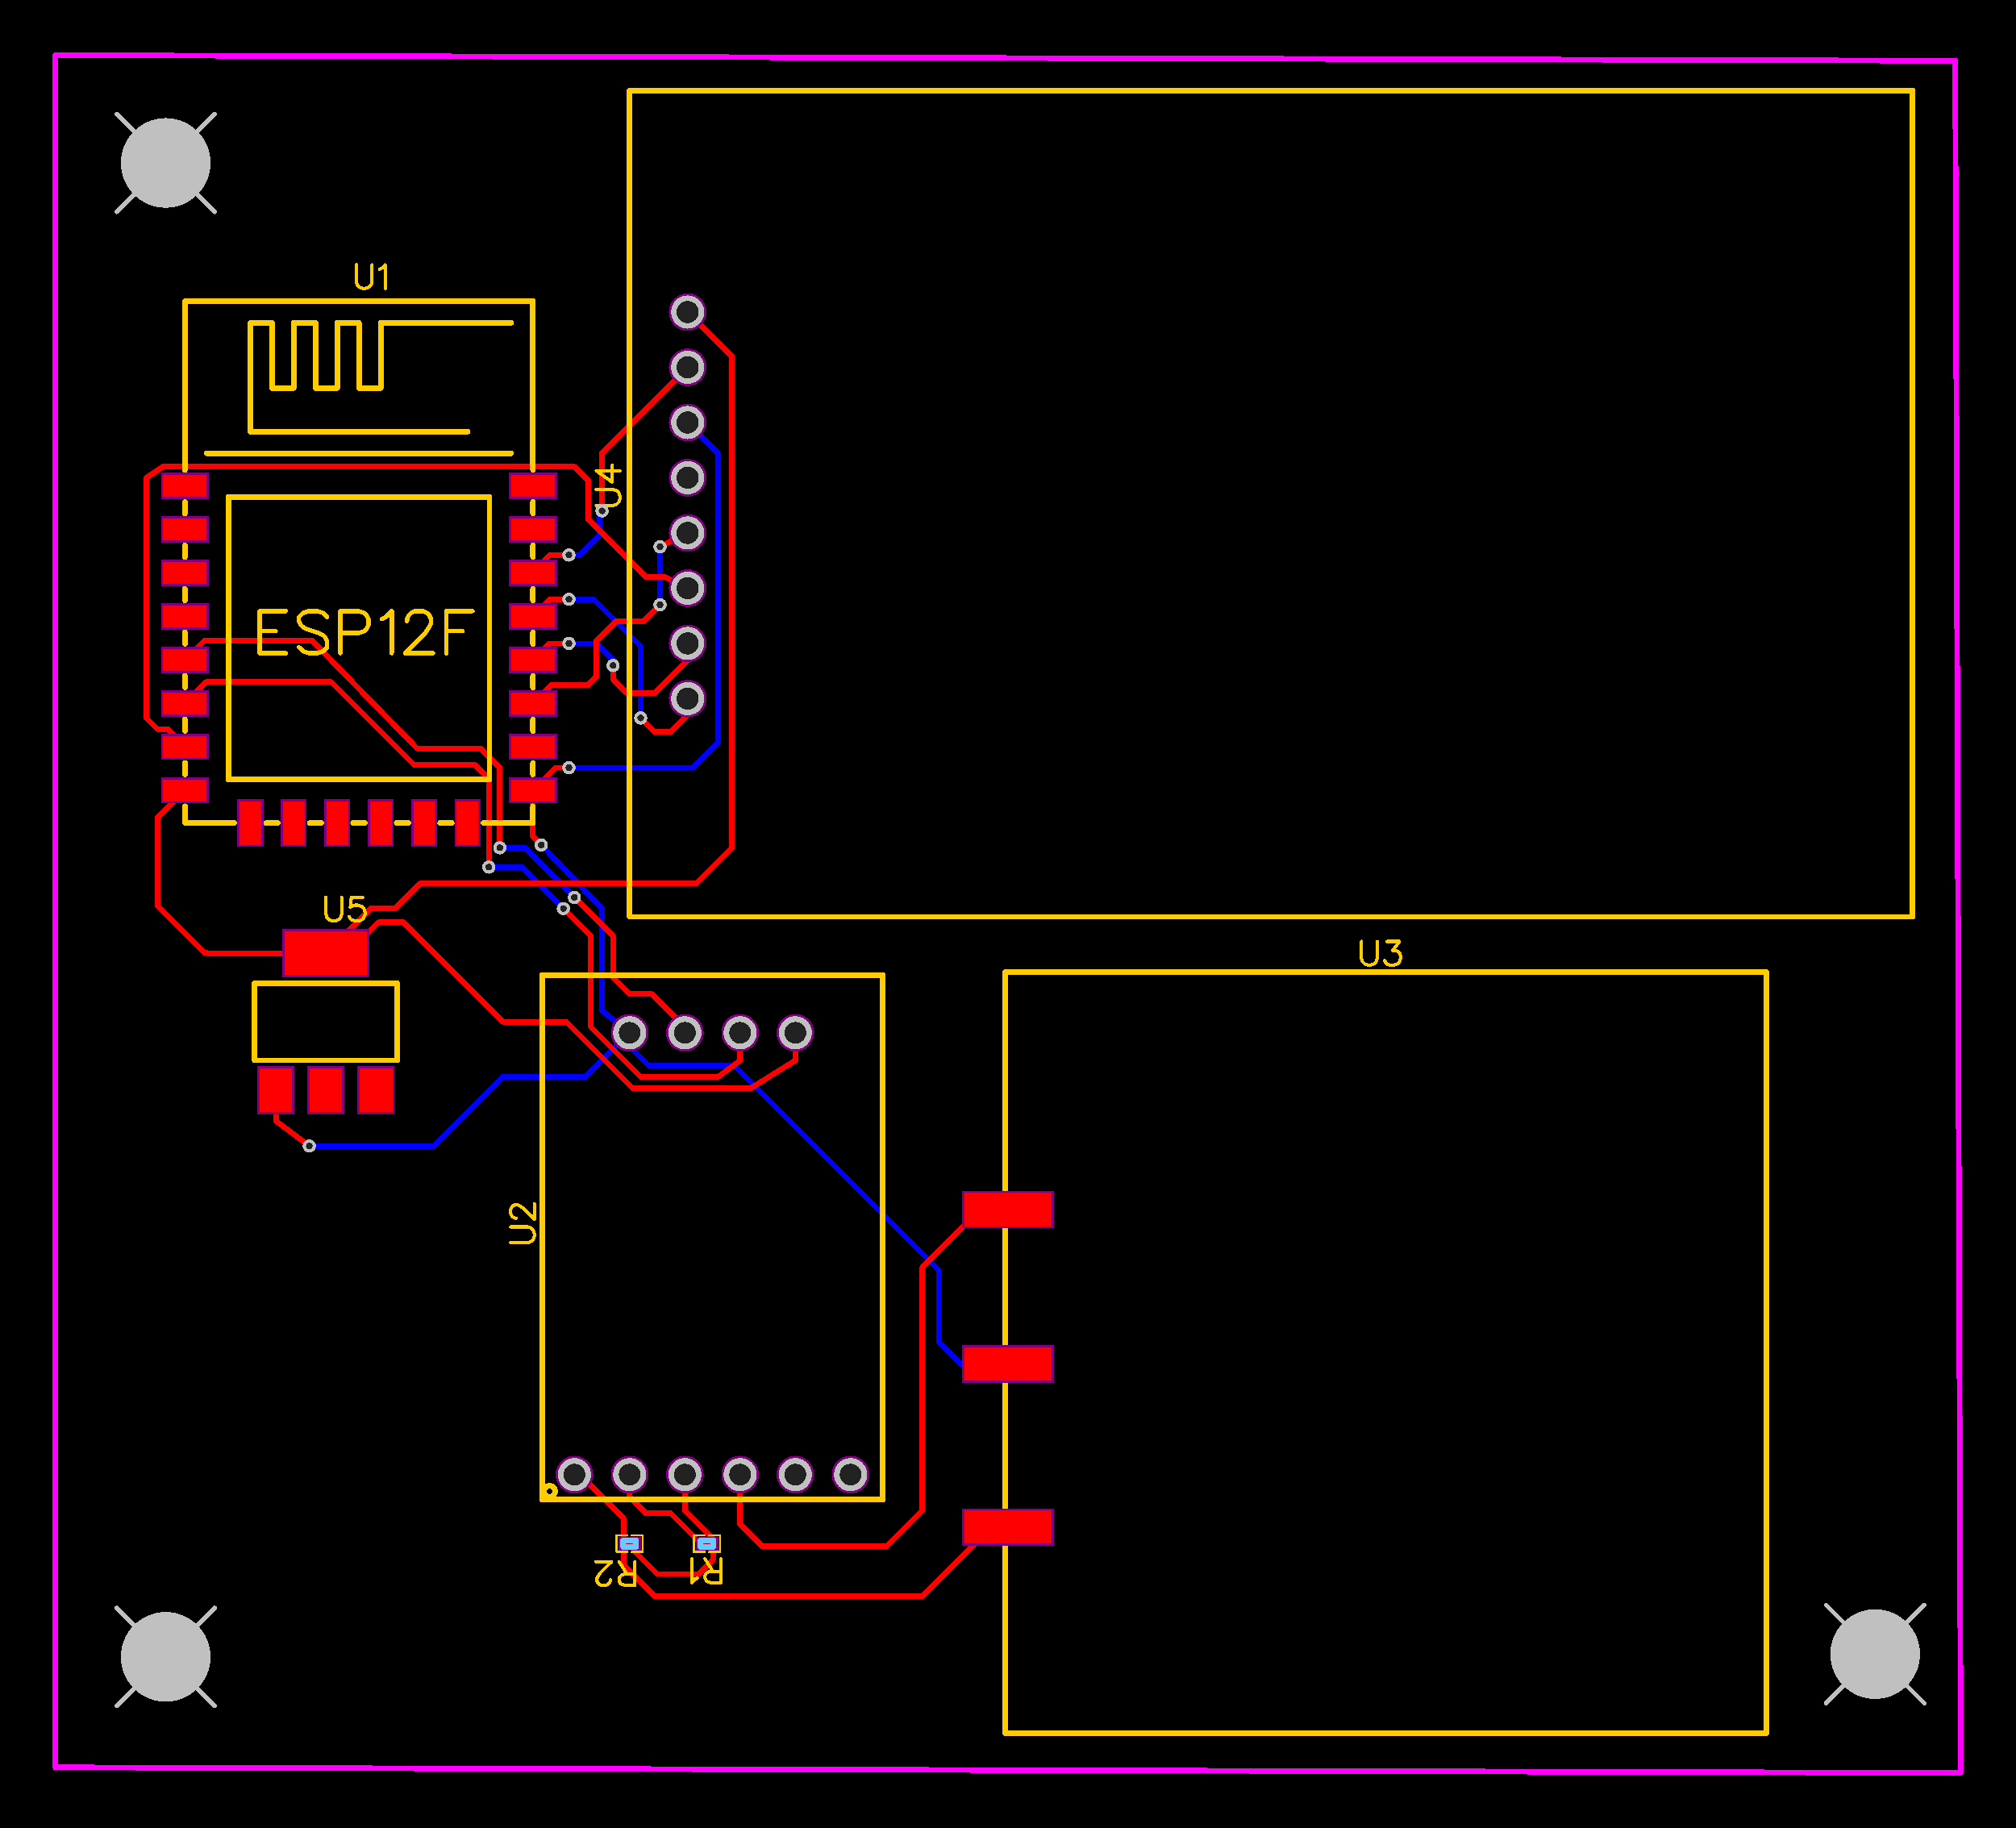 <?xml version="1.0" encoding="utf-8" standalone="no"?><svg xmlns="http://www.w3.org/2000/svg" xmlns:xlink="http://www.w3.org/1999/xlink" width="92.71mm" height="84.074mm" viewBox="4246 3040 365 331"><title>Dash PCB</title><style type="text/css">
path, polyline, polygon {stroke-linejoin:round;}
path, polyline, polygon, line {stroke-linecap:round;}
rect, circle, ellipse, polyline, polygon, line, path {shape-rendering:crispEdges;}
*[layerid="0"] {stroke:#FFFFFF; FILL:#FFFFFF;}*[layerid="1"] {stroke:#FF0000; fill:#FF0000;}*[layerid="2"] {stroke:#0000FF; fill:#0000FF;}*[layerid="3"] {stroke:#FFCC00; fill:#FFCC00;}*[layerid="4"] {stroke:#66CC33; fill:#66CC33;}*[layerid="5"] {stroke:#808080; fill:#808080;}*[layerid="6"] {stroke:#800000; fill:#800000;}*[layerid="7"] {stroke:#800080; fill:#800080;}*[layerid="8"] {stroke:#AA00FF; fill:#AA00FF;}*[layerid="9"] {display:none}*[layerid="10"] {stroke:#FF00FF; fill:#FF00FF;}*[layerid="11"] {stroke:#C0C0C0; fill:#C0C0C0;}*[layerid="12"] {stroke:#FFFFFF; fill:#FFFFFF;}*[layerid="13"] {stroke:#33CC99; fill:#33CC99;}*[layerid="14"] {stroke:#5555FF; fill:#5555FF;}*[layerid="15"] {stroke:#F022F0; fill:#F022F0;}*[layerid="16"] {stroke:#FFFFFF; FILL:#FFFFFF;}*[layerid="17"] {stroke:#FFFFFF; FILL:#FFFFFF;}*[layerid="18"] {stroke:#FFFFFF; FILL:#FFFFFF;}*[layerid="19"] {stroke:#66CCFF; fill:#66CCFF;}*[layerid="20"] {stroke:#FFFFFF; FILL:#FFFFFF;}*[layerid="21"] {stroke:#999966; fill:#999966;}*[layerid="22"] {stroke:#008000; fill:#008000;}*[layerid="23"] {stroke:#00FF00; fill:#00FF00;}*[layerid="24"] {stroke:#BC8E00; fill:#BC8E00;}*[fill="none"] {fill: none;}
*[stroke="none"] {stroke: none;}
g[c_partid="part_pad"] > * + circle {fill: #222222;}
g[c_partid="part_via"] > * + circle {fill: #222222;}
g[c_partid="part_pad"] > polyline:nth-of-type(2) {stroke: #222222;}g[c_partid="part_pad"][c_shape="ELLIPSE"]  polyline:nth-last-of-type(1) {stroke:#222222;}g[c_partid="part_pad"][c_shape="RECT"]  polyline:nth-last-of-type(1) {stroke:#222222;}g[c_partid="part_pad"][c_shape="POLYGON"]  polyline:nth-last-of-type(1) {stroke:#222222;}g[c_partid="part_pad"] > polygon[c_etype="pad_outer"], #gCurParts g[c_partid="part_pad"] > polygon[c_etype="pad_outer"] {stroke-linejoin: miter;stroke-miterlimit: 100;}</style>
<rect x="4246" y="3040" width="365" height="331" fill="#000000" stroke="none"/><g importFlag="0"><g><polyline points="4349 3156.5 4354 3156.5 4356 3158.5 4357 3159.5 4357 3160.5" stroke-width="1" c_shapetype="line" stroke-linecap="round" fill="none" layerid="2" locked="0"/><polyline points="4365.5 3139 4365.5 3149.5" stroke-width="1" c_shapetype="line" stroke-linecap="round" fill="none" layerid="2" locked="0"/><polyline points="4355 3132.5 4354.5 3133 4354.5 3137 4351 3140.5 4349 3140.5" stroke-width="1" c_shapetype="line" stroke-linecap="round" fill="none" layerid="2" locked="0"/><polyline points="4336.5 3193.5 4341 3193.5 4350 3202.5" stroke-width="1" c_shapetype="line" stroke-linecap="round" fill="none" layerid="2" locked="0"/><polyline points="4370.5 3116.5 4376 3122 4376 3174.5 4371.5 3179 4349 3179" stroke-width="1" c_shapetype="line" stroke-linecap="round" fill="none" layerid="2" locked="0"><title>GND
 width = 0.254 mm</title></polyline><polyline points="4349 3148.5 4353.5 3148.5 4362 3157 4362 3170" stroke-width="1" c_shapetype="line" stroke-linecap="round" fill="none" layerid="2" locked="0"/><polyline points="4334.5 3197 4340.5 3197 4348 3204.5" stroke-width="1" c_shapetype="line" stroke-linecap="round" fill="none" layerid="2" locked="0"/><polyline points="4360 3227 4355 3223 4355 3204.5 4344 3193" stroke-width="1" c_shapetype="line" stroke-linecap="round" fill="none" layerid="2" locked="0"/><polyline points="4360 3227 4352 3235 4337 3235 4324.5 3247.5 4302 3247.5" stroke-width="1" c_shapetype="line" stroke-linecap="round" fill="none" layerid="2" locked="0"/><polyline points="4360 3227 4360 3229.5 4363.5 3233 4379 3233 4416 3270 4416 3283 4420 3287 4427.5 3287" stroke-width="1" c_shapetype="line" stroke-linecap="round" fill="none" layerid="2" locked="0"/></g><g><polyline points="4256 3050 4600 3051 4601 3361 4256 3360 4256 3050 4256 3050" stroke-width="1" c_shapetype="line" stroke-linecap="round" fill="none" layerid="10" locked="0"/></g><g before-id="layer_11"><polyline points="4279.498 3167.356 4283.354 3163.5 4306 3163.5 4321 3178.5 4332 3178.5 4334.5 3181 4334.5 3197" stroke-width="1" c_shapetype="line" stroke-linecap="round" fill="none" layerid="1" locked="0"/><polyline points="4279.498 3159.482 4283 3156 4302.5 3156 4321.5 3175.5 4333 3175.5 4336.5 3179 4336.5 3193.5" stroke-width="1" c_shapetype="line" stroke-linecap="round" fill="none" layerid="1" locked="0"/><polyline points="4302 3247.5 4296 3243 4295.9 3237.4" stroke-width="1" c_shapetype="line" stroke-linecap="round" fill="none" layerid="1" locked="0"/><polyline points="4370.5 3156.5 4370.5 3159.5 4364.5 3165.5 4359.5 3165.5 4357 3163 4357 3160.5" stroke-width="1" c_shapetype="line" stroke-linecap="round" fill="none" layerid="1" locked="0"/><polyline points="4390 3227 4390 3232 4382 3237 4360.5 3237 4348.5 3225 4337 3225 4319 3207 4314.5 3207 4308.9 3212.6 4305 3212.6" stroke-width="1" c_shapetype="line" stroke-linecap="round" fill="none" layerid="1" locked="0"/><polyline points="4348 3204.5 4353 3209.5 4353 3226 4362 3235 4376 3235 4380 3232 4380 3227" stroke-width="1" c_shapetype="line" stroke-linecap="round" fill="none" layerid="1" locked="0"/><polyline points="4362 3170 4364.5 3172.5 4367.5 3172.5 4370.5 3169.5 4370.5 3166.5" stroke-width="1" c_shapetype="line" stroke-linecap="round" fill="none" layerid="1" locked="0"/><polyline points="4370.5 3136.5 4370 3137 4370.5 3136.5 4365.5 3139" stroke-width="1" c_shapetype="line" stroke-linecap="round" fill="none" layerid="1" locked="0"/><polyline points="4349 3140.5 4345.5 3140.5 4342.499 3143.734 4342.499 3143.734" stroke-width="1" c_shapetype="line" stroke-linecap="round" fill="none" layerid="1" locked="0"/><polyline points="4342.499 3159.482 4345.481 3156.5 4345.5 3156.5 4349 3156.5" stroke-width="1" c_shapetype="line" stroke-linecap="round" fill="none" layerid="1" locked="0"/><polyline points="4342.496 3151.608 4345.604 3148.5 4349 3148.5" stroke-width="1" c_shapetype="line" stroke-linecap="round" fill="none" layerid="1" locked="0"/><polyline points="4370.5 3106.5 4355 3122 4355 3132.5" stroke-width="1" c_shapetype="line" stroke-linecap="round" fill="none" layerid="1" locked="0"><title>RST
 width = 0.254 mm</title></polyline><polyline points="4344 3193 4342.491 3191.491 4342.491 3183.104" stroke-width="1" c_shapetype="line" stroke-linecap="round" fill="none" layerid="1" locked="0"/><polyline points="4279.501 3183.104 4274.5 3188.105 4274.5 3190 4274.5 3204 4283 3212.5 4283.5 3212.5 4283.6 3212.6 4305 3212.6" stroke-width="1" c_shapetype="line" stroke-linecap="round" fill="none" layerid="1" locked="0"/><polyline points="4380 3307 4380 3316 4384 3320 4406.5 3320 4413 3313.5 4413 3269.5 4423.5 3259 4428.5 3259" stroke-width="1" c_shapetype="line" stroke-linecap="round" fill="none" layerid="1" locked="0"/><polyline points="4358.918 3319.5 4358.918 3323.418 4364.5 3329 4413 3329 4425.5 3316.5 4428.5 3316.5" stroke-width="1" c_shapetype="line" stroke-linecap="round" fill="none" layerid="1" locked="0"/><polyline points="4350 3307 4351 3307 4358.918 3314.918 4358.918 3319.5" stroke-width="1" c_shapetype="line" stroke-linecap="round" fill="none" layerid="1" locked="0"/><polyline points="4361.083 3319.5 4361.083 3321.083 4365 3325 4372.5 3325 4375.082 3322.418 4375.082 3319.5" stroke-width="1" c_shapetype="line" stroke-linecap="round" fill="none" layerid="1" locked="0"/><polyline points="4350 3202.5 4357 3209.5 4357 3217 4360 3220 4364 3220 4370 3226 4370 3227" stroke-width="1" c_shapetype="line" stroke-linecap="round" fill="none" layerid="1" locked="0"/><polyline points="4349 3179 4346.595 3179 4342.491 3183.104" stroke-width="1" c_shapetype="line" stroke-linecap="round" fill="none" layerid="1" locked="0"/><polyline points="4305.6 3212 4313.1 3204.5 4317.5 3204.5 4322 3200 4372 3200 4378.5 3193.5 4378.5 3104.5 4370.5 3096.5" stroke-width="1" c_shapetype="line" stroke-linecap="round" fill="none" layerid="1" locked="0"/><polyline points="4279.5 3175.23 4276.27 3172 4274.5 3172 4272.5 3170 4272.5 3126.5 4275.5 3124.5 4350 3124.5 4352.5 3127 4352.5 3134 4363 3144.5 4366.5 3144.5 4370.5 3146.5" stroke-width="1" c_shapetype="line" stroke-linecap="round" fill="none" layerid="1" locked="0"><title>MOSI
 width = 0.254 mm</title></polyline><polyline points="4342.502 3167.356 4345.858 3164 4352.5 3164 4354 3162.5 4354 3156 4357.5 3152.5 4362.5 3152.5 4365.5 3149.5" stroke-width="1" c_shapetype="line" stroke-linecap="round" fill="none" layerid="1" locked="0"/><polyline points="4360 3307 4360 3311 4363 3314 4367.417 3314 4372.917 3319.5" stroke-width="1" c_shapetype="line" stroke-linecap="round" fill="none" layerid="1" locked="0"/><polyline points="4375.082 3319.5 4375.082 3318.582 4370 3313.5 4370 3307" stroke-width="1" c_shapetype="line" stroke-linecap="round" fill="none" layerid="1" locked="0"/><g c_origin="4305,3225" c_para="package`AMS_1117`" c_partid="part_lib_ggecffd9e0c5c5c12b8" locked="0" c_shapetype="group" c_etype="pinpart" layerid="1" uuid="e0679b602318431cb4892573b6ff08a8" utime="1497460299"><g c_partid="part_pcbtext" c_etype="" c_origin="-29880,-22467" c_rotation="0" c_mirror="0" locked="0" layerid="3" c_shapetype="group" display="none" style=""><path c_fontsize="4.5" c_fontfamily="" c_text="AMS1117-3.3" d="M -29878.36 -22471.54 L -29880 -22467.25 M -29878.36 -22471.54 L -29876.73 -22467.25 M -29879.39 -22468.68 L -29877.34 -22468.68 M -29875.38 -22471.54 L -29875.38 -22467.25 M -29875.38 -22471.54 L -29873.74 -22467.25 M -29872.1 -22471.54 L -29873.74 -22467.25 M -29872.1 -22471.54 L -29872.1 -22467.25 M -29867.89 -22470.93 L -29868.3 -22471.34 L -29868.91 -22471.54 L -29869.73 -22471.54 L -29870.35 -22471.34 L -29870.75 -22470.93 L -29870.75 -22470.52 L -29870.55 -22470.11 L -29870.35 -22469.9 L -29869.94 -22469.7 L -29868.71 -22469.29 L -29868.3 -22469.09 L -29868.1 -22468.88 L -29867.89 -22468.47 L -29867.89 -22467.86 L -29868.3 -22467.45 L -29868.91 -22467.25 L -29869.73 -22467.25 L -29870.35 -22467.45 L -29870.75 -22467.86 M -29866.54 -22470.72 L -29866.13 -22470.93 L -29865.52 -22471.54 L -29865.52 -22467.25 M -29864.17 -22470.72 L -29863.76 -22470.93 L -29863.15 -22471.54 L -29863.15 -22467.25 M -29861.8 -22470.72 L -29861.39 -22470.93 L -29860.77 -22471.54 L -29860.77 -22467.25 M -29856.56 -22471.54 L -29858.6 -22467.25 M -29859.42 -22471.54 L -29856.56 -22471.54 M -29855.21 -22469.09 L -29851.53 -22469.09 M -29849.77 -22471.54 L -29847.52 -22471.54 L -29848.75 -22469.9 L -29848.13 -22469.9 L -29847.72 -22469.7 L -29847.52 -22469.5 L -29847.31 -22468.88 L -29847.31 -22468.47 L -29847.52 -22467.86 L -29847.93 -22467.45 L -29848.54 -22467.25 L -29849.15 -22467.25 L -29849.77 -22467.45 L -29849.97 -22467.65 L -29850.18 -22468.06 M -29845.76 -22468.27 L -29845.96 -22468.06 L -29845.76 -22467.86 L -29845.55 -22468.06 L -29845.76 -22468.27 M -29843.8 -22471.54 L -29841.55 -22471.54 L -29842.77 -22469.9 L -29842.16 -22469.9 L -29841.75 -22469.7 L -29841.55 -22469.5 L -29841.34 -22468.88 L -29841.34 -22468.47 L -29841.55 -22467.86 L -29841.95 -22467.45 L -29842.57 -22467.25 L -29843.18 -22467.25 L -29843.8 -22467.45 L -29844 -22467.65 L -29844.2 -22468.06" fill="none" stroke-width="0.6" c_note="note_name" style=""/></g><g c_partid="part_pcbtext" c_etype="" c_origin="4305,3207" c_rotation="0" c_mirror="0" locked="0" layerid="3" c_shapetype="group" style=""><path c_fontsize="4.5" c_fontfamily="" c_text="U5" d="M 4305 3202.46 L 4305 3205.53 L 4305.2 3206.14 L 4305.61 3206.55 L 4306.23 3206.75 L 4306.64 3206.75 L 4307.25 3206.55 L 4307.66 3206.14 L 4307.86 3205.53 L 4307.86 3202.46 M 4311.67 3202.46 L 4309.62 3202.46 L 4309.42 3204.3 L 4309.62 3204.1 L 4310.24 3203.89 L 4310.85 3203.89 L 4311.46 3204.1 L 4311.87 3204.5 L 4312.08 3205.12 L 4312.08 3205.53 L 4311.87 3206.14 L 4311.46 3206.55 L 4310.85 3206.75 L 4310.24 3206.75 L 4309.62 3206.55 L 4309.42 3206.35 L 4309.21 3205.94" fill="none" stroke-width="0.6" c_note="note_pre" style=""/></g><polyline points="4317.9 3218 4317.9 3232" stroke-width="1" c_shapetype="line" stroke-linecap="round" fill="none" layerid="3" locked="0"/><polyline points="4317.9 3232 4292.1 3232" stroke-width="1" c_shapetype="line" stroke-linecap="round" fill="none" layerid="3" locked="0"/><polyline points="4292.1 3232 4292.1 3218" stroke-width="1" c_shapetype="line" stroke-linecap="round" fill="none" layerid="3" locked="0"/><polyline points="4292.1 3218 4317.9 3218" stroke-width="1" c_shapetype="line" stroke-linecap="round" fill="none" layerid="3" locked="0"/><g c_partid="part_pad" c_etype="pinpart" c_origin="4295.9,3237.4" layerid="1" plated="Y" c_shapetype="group" locked="0" c_rotation="0" c_width="5.91" c_height="7.87" c_shape="RECT" pasteexpansion="0" solderexpansion="0.4" before-id="gge16"><polygon points="4292.945 3233.465 4298.855 3233.465 4298.855 3241.335 4292.945 3241.335" layerid="7" stroke-width="0.8" c_etype="pad_outer"/><polygon points="4292.945 3233.465 4298.855 3233.465 4298.855 3241.335 4292.945 3241.335" layerid="5" stroke-width="0" c_etype="pad_outer"/><polygon c_etype="pad_shell" points="4292.945 3233.465 4298.855 3233.465 4298.855 3241.335 4292.945 3241.335" layerid="1" stroke-width="0" before-id="1"/><circle c_etype="pad_hole" cx="4295.9" cy="3237.4" r="0" layerid="1" stroke-width="0" before-id="1"/></g><g c_partid="part_pad" c_etype="pinpart" c_origin="4305,3237.4" layerid="1" plated="Y" c_shapetype="group" locked="0" c_rotation="0" c_width="5.91" c_height="7.87" c_shape="RECT" pasteexpansion="0" solderexpansion="0.4" before-id="gge21"><polygon points="4302.045 3233.465 4307.955 3233.465 4307.955 3241.335 4302.045 3241.335" layerid="7" stroke-width="0.8" c_etype="pad_outer"/><polygon points="4302.045 3233.465 4307.955 3233.465 4307.955 3241.335 4302.045 3241.335" layerid="5" stroke-width="0" c_etype="pad_outer"/><polygon c_etype="pad_shell" points="4302.045 3233.465 4307.955 3233.465 4307.955 3241.335 4302.045 3241.335" layerid="1" stroke-width="0" before-id="1"/><circle c_etype="pad_hole" cx="4305" cy="3237.4" r="0" layerid="1" stroke-width="0" before-id="1"/></g><g c_partid="part_pad" c_etype="pinpart" c_origin="4314.1,3237.4" layerid="1" plated="Y" c_shapetype="group" locked="0" c_rotation="0" c_width="5.91" c_height="7.87" c_shape="RECT" pasteexpansion="0" solderexpansion="0.4" before-id="gge26"><polygon points="4311.145 3233.465 4317.055 3233.465 4317.055 3241.335 4311.145 3241.335" layerid="7" stroke-width="0.8" c_etype="pad_outer"/><polygon points="4311.145 3233.465 4317.055 3233.465 4317.055 3241.335 4311.145 3241.335" layerid="5" stroke-width="0" c_etype="pad_outer"/><polygon c_etype="pad_shell" points="4311.145 3233.465 4317.055 3233.465 4317.055 3241.335 4311.145 3241.335" layerid="1" stroke-width="0" before-id="1"/><circle c_etype="pad_hole" cx="4314.1" cy="3237.4" r="0" layerid="1" stroke-width="0" before-id="1"/></g><g c_partid="part_pad" c_etype="pinpart" c_origin="4305,3212.6" layerid="1" plated="Y" c_shapetype="group" locked="0" c_rotation="0" c_width="14.96" c_height="7.87" c_shape="RECT" pasteexpansion="0" solderexpansion="0.4" before-id="gge11"><polygon points="4297.52 3208.665 4312.48 3208.665 4312.48 3216.535 4297.52 3216.535" layerid="7" stroke-width="0.8" c_etype="pad_outer"/><polygon points="4297.52 3208.665 4312.48 3208.665 4312.48 3216.535 4297.52 3216.535" layerid="5" stroke-width="0" c_etype="pad_outer"/><polygon c_etype="pad_shell" points="4297.52 3208.665 4312.48 3208.665 4312.48 3216.535 4297.52 3216.535" layerid="1" stroke-width="0" before-id="1"/><circle c_etype="pad_hole" cx="4305" cy="3212.6" r="0" layerid="1" stroke-width="0" before-id="1"/></g></g><g c_origin="4350,3307" c_para="package`XFW-HX711`" c_partid="part_lib_gge93c8b682d8db6a22" locked="0" c_shapetype="group" c_etype="pinpart" layerid="1" c_rotation="90" uuid="a852957bf7474e29859a0ec934caf2e7" utime="1586654741"><g c_partid="part_pcbtext" c_etype="" c_origin="-8643.103,20473.118" c_rotation="90" c_mirror="0" locked="0" layerid="3" c_shapetype="group" display="none" style=""><path c_fontsize="4.5" c_fontfamily="" c_text="XFW-HX711" d="M -8647.643 20473.118 L -8643.353 20470.258 M -8647.643 20470.258 L -8643.353 20473.118 M -8647.643 20468.908 L -8643.353 20468.908 M -8647.643 20468.908 L -8647.643 20466.248 M -8645.603 20468.908 L -8645.603 20467.268 M -8647.643 20464.898 L -8643.353 20463.868 M -8647.643 20462.848 L -8643.353 20463.868 M -8647.643 20462.848 L -8643.353 20461.828 M -8647.643 20460.808 L -8643.353 20461.828 M -8645.193 20459.458 L -8645.193 20455.768 M -8647.643 20454.418 L -8643.353 20454.418 M -8647.643 20451.558 L -8643.353 20451.558 M -8645.603 20454.418 L -8645.603 20451.558 M -8647.643 20450.208 L -8643.353 20447.348 M -8647.643 20447.348 L -8643.353 20450.208 M -8647.643 20443.128 L -8643.353 20445.178 M -8647.643 20445.998 L -8647.643 20443.128 M -8646.823 20441.778 L -8647.033 20441.368 L -8647.643 20440.758 L -8643.353 20440.758 M -8646.823 20439.408 L -8647.033 20438.998 L -8647.643 20438.388 L -8643.353 20438.388" fill="none" stroke-width="0.6" c_note="note_name" style=""/></g><g c_partid="part_pcbtext" c_etype="" c_origin="4343,3265" c_rotation="90" c_mirror="0" locked="0" layerid="3" c_shapetype="group" style=""><path c_fontsize="4.5" c_fontfamily="" c_text="U2" d="M 4338.46 3265 L 4341.53 3265 L 4342.14 3264.8 L 4342.55 3264.39 L 4342.75 3263.77 L 4342.75 3263.36 L 4342.55 3262.75 L 4342.14 3262.34 L 4341.53 3262.14 L 4338.46 3262.14 M 4339.48 3260.58 L 4339.28 3260.58 L 4338.87 3260.38 L 4338.66 3260.17 L 4338.46 3259.76 L 4338.46 3258.95 L 4338.66 3258.54 L 4338.87 3258.33 L 4339.28 3258.13 L 4339.69 3258.13 L 4340.1 3258.33 L 4340.71 3258.74 L 4342.75 3260.79 L 4342.75 3257.92" fill="none" stroke-width="0.6" c_note="note_pre" style=""/></g><circle cx="4345.5" cy="3310" r="1" stroke-width="1" fill="none" layerid="3" locked="0" c_shapetype="line"/><polyline points="4344.15 3311.528 4344.15 3216.528 4405.843 3216.528 4405.843 3311.528 4344.15 3311.528" stroke-width="1" c_shapetype="line" stroke-linecap="round" fill="none" layerid="3" locked="0"/><g c_partid="part_pad" c_etype="pinpart" c_origin="4350,3307" layerid="11" plated="Y" c_shapetype="group" locked="0" c_rotation="90" c_width="6" c_height="6" c_shape="ELLIPSE" pasteexpansion="0" solderexpansion="0.4"><ellipse cx="4350" cy="3307" rx="3.4" ry="3.4" layerid="8" stroke-width="0" c_etype="pad_outer"/><ellipse cx="4350" cy="3307" rx="3.4" ry="3.4" layerid="7" stroke-width="0" c_etype="pad_outer"/><ellipse c_etype="pad_shell" cx="4350" cy="3307" rx="3" ry="3" layerid="11" stroke-width="0"/><circle c_etype="pad_hole" cx="4350" cy="3307" r="1.968" layerid="11" stroke-width="0"/></g><g c_partid="part_pad" c_etype="pinpart" c_origin="4360,3307" layerid="11" plated="Y" c_shapetype="group" locked="0" c_rotation="90" c_width="6" c_height="6" c_shape="ELLIPSE" pasteexpansion="0" solderexpansion="0.4"><ellipse cx="4360" cy="3307" rx="3.4" ry="3.4" layerid="8" stroke-width="0" c_etype="pad_outer"/><ellipse cx="4360" cy="3307" rx="3.4" ry="3.4" layerid="7" stroke-width="0" c_etype="pad_outer"/><ellipse c_etype="pad_shell" cx="4360" cy="3307" rx="3" ry="3" layerid="11" stroke-width="0"/><circle c_etype="pad_hole" cx="4360" cy="3307" r="1.968" layerid="11" stroke-width="0"/></g><g c_partid="part_pad" c_etype="pinpart" c_origin="4370,3307" layerid="11" plated="Y" c_shapetype="group" locked="0" c_rotation="90" c_width="6" c_height="6" c_shape="ELLIPSE" pasteexpansion="0" solderexpansion="0.4"><ellipse cx="4370" cy="3307" rx="3.4" ry="3.4" layerid="8" stroke-width="0" c_etype="pad_outer"/><ellipse cx="4370" cy="3307" rx="3.4" ry="3.4" layerid="7" stroke-width="0" c_etype="pad_outer"/><ellipse c_etype="pad_shell" cx="4370" cy="3307" rx="3" ry="3" layerid="11" stroke-width="0"/><circle c_etype="pad_hole" cx="4370" cy="3307" r="1.968" layerid="11" stroke-width="0"/></g><g c_partid="part_pad" c_etype="pinpart" c_origin="4380,3307" layerid="11" plated="Y" c_shapetype="group" locked="0" c_rotation="90" c_width="6" c_height="6" c_shape="ELLIPSE" pasteexpansion="0" solderexpansion="0.4"><ellipse cx="4380" cy="3307" rx="3.4" ry="3.4" layerid="8" stroke-width="0" c_etype="pad_outer"/><ellipse cx="4380" cy="3307" rx="3.4" ry="3.4" layerid="7" stroke-width="0" c_etype="pad_outer"/><ellipse c_etype="pad_shell" cx="4380" cy="3307" rx="3" ry="3" layerid="11" stroke-width="0"/><circle c_etype="pad_hole" cx="4380" cy="3307" r="1.968" layerid="11" stroke-width="0"/></g><g c_partid="part_pad" c_etype="pinpart" c_origin="4390,3307" layerid="11" plated="Y" c_shapetype="group" locked="0" c_rotation="90" c_width="6" c_height="6" c_shape="ELLIPSE" pasteexpansion="0" solderexpansion="0.4"><ellipse cx="4390" cy="3307" rx="3.4" ry="3.4" layerid="8" stroke-width="0" c_etype="pad_outer"/><ellipse cx="4390" cy="3307" rx="3.4" ry="3.4" layerid="7" stroke-width="0" c_etype="pad_outer"/><ellipse c_etype="pad_shell" cx="4390" cy="3307" rx="3" ry="3" layerid="11" stroke-width="0"/><circle c_etype="pad_hole" cx="4390" cy="3307" r="1.968" layerid="11" stroke-width="0"/></g><g c_partid="part_pad" c_etype="pinpart" c_origin="4400,3307" layerid="11" plated="Y" c_shapetype="group" locked="0" c_rotation="90" c_width="6" c_height="6" c_shape="ELLIPSE" pasteexpansion="0" solderexpansion="0.4"><ellipse cx="4400" cy="3307" rx="3.4" ry="3.4" layerid="8" stroke-width="0" c_etype="pad_outer"/><ellipse cx="4400" cy="3307" rx="3.4" ry="3.4" layerid="7" stroke-width="0" c_etype="pad_outer"/><ellipse c_etype="pad_shell" cx="4400" cy="3307" rx="3" ry="3" layerid="11" stroke-width="0"/><circle c_etype="pad_hole" cx="4400" cy="3307" r="1.968" layerid="11" stroke-width="0"/></g><g c_partid="part_pad" c_etype="pinpart" c_origin="4390,3227" layerid="11" plated="Y" c_shapetype="group" locked="0" c_rotation="90" c_width="6" c_height="6" c_shape="ELLIPSE" pasteexpansion="0" solderexpansion="0.4"><ellipse cx="4390" cy="3227" rx="3.4" ry="3.4" layerid="8" stroke-width="0" c_etype="pad_outer"/><ellipse cx="4390" cy="3227" rx="3.4" ry="3.4" layerid="7" stroke-width="0" c_etype="pad_outer"/><ellipse c_etype="pad_shell" cx="4390" cy="3227" rx="3" ry="3" layerid="11" stroke-width="0"/><circle c_etype="pad_hole" cx="4390" cy="3227" r="1.968" layerid="11" stroke-width="0"/></g><g c_partid="part_pad" c_etype="pinpart" c_origin="4380,3227" layerid="11" plated="Y" c_shapetype="group" locked="0" c_rotation="90" c_width="6" c_height="6" c_shape="ELLIPSE" pasteexpansion="0" solderexpansion="0.4"><ellipse cx="4380" cy="3227" rx="3.4" ry="3.4" layerid="8" stroke-width="0" c_etype="pad_outer"/><ellipse cx="4380" cy="3227" rx="3.4" ry="3.4" layerid="7" stroke-width="0" c_etype="pad_outer"/><ellipse c_etype="pad_shell" cx="4380" cy="3227" rx="3" ry="3" layerid="11" stroke-width="0"/><circle c_etype="pad_hole" cx="4380" cy="3227" r="1.968" layerid="11" stroke-width="0"/></g><g c_partid="part_pad" c_etype="pinpart" c_origin="4370,3227" layerid="11" plated="Y" c_shapetype="group" locked="0" c_rotation="90" c_width="6" c_height="6" c_shape="ELLIPSE" pasteexpansion="0" solderexpansion="0.4"><ellipse cx="4370" cy="3227" rx="3.4" ry="3.4" layerid="8" stroke-width="0" c_etype="pad_outer"/><ellipse cx="4370" cy="3227" rx="3.4" ry="3.4" layerid="7" stroke-width="0" c_etype="pad_outer"/><ellipse c_etype="pad_shell" cx="4370" cy="3227" rx="3" ry="3" layerid="11" stroke-width="0"/><circle c_etype="pad_hole" cx="4370" cy="3227" r="1.968" layerid="11" stroke-width="0"/></g><g c_partid="part_pad" c_etype="pinpart" c_origin="4360,3227" layerid="11" plated="Y" c_shapetype="group" locked="0" c_rotation="90" c_width="6" c_height="6" c_shape="ELLIPSE" pasteexpansion="0" solderexpansion="0.4"><ellipse cx="4360" cy="3227" rx="3.4" ry="3.4" layerid="8" stroke-width="0" c_etype="pad_outer"/><ellipse cx="4360" cy="3227" rx="3.4" ry="3.4" layerid="7" stroke-width="0" c_etype="pad_outer"/><ellipse c_etype="pad_shell" cx="4360" cy="3227" rx="3" ry="3" layerid="11" stroke-width="0"/><circle c_etype="pad_hole" cx="4360" cy="3227" r="1.968" layerid="11" stroke-width="0"/></g></g><g c_origin="4370.5,3166.5" c_para="package`RC522 RFID MODULE`" c_partid="part_lib_ggeaaa3ef6a4b3f5601" locked="0" c_shapetype="group" c_etype="pinpart" layerid="1" c_rotation="90" uuid="05081180c2ce48719270d4345344e625" utime="1591522687"><g c_partid="part_pcbtext" c_etype="" c_origin="-21287.5,39004.5" c_rotation="90" c_mirror="0" locked="0" layerid="3" c_shapetype="group" display="none" style=""><path c_fontsize="4.5" c_fontfamily="" c_text="RC522" d="M -21292.04 39004.5 L -21287.75 39004.5 M -21292.04 39004.5 L -21292.04 39002.66 L -21291.84 39002.05 L -21291.63 39001.84 L -21291.22 39001.64 L -21290.81 39001.64 L -21290.4 39001.84 L -21290.2 39002.05 L -21290 39002.66 L -21290 39004.5 M -21290 39003.07 L -21287.75 39001.64 M -21291.02 38997.22 L -21291.43 38997.42 L -21291.84 38997.83 L -21292.04 38998.24 L -21292.04 38999.06 L -21291.84 38999.47 L -21291.43 38999.88 L -21291.02 39000.08 L -21290.4 39000.29 L -21289.38 39000.29 L -21288.77 39000.08 L -21288.36 38999.88 L -21287.95 38999.47 L -21287.75 38999.06 L -21287.75 38998.24 L -21287.95 38997.83 L -21288.36 38997.42 L -21288.77 38997.22 M -21292.04 38993.41 L -21292.04 38995.46 L -21290.2 38995.66 L -21290.4 38995.46 L -21290.61 38994.85 L -21290.61 38994.23 L -21290.4 38993.62 L -21290 38993.21 L -21289.38 38993 L -21288.97 38993 L -21288.36 38993.21 L -21287.95 38993.62 L -21287.75 38994.23 L -21287.75 38994.85 L -21287.95 38995.46 L -21288.15 38995.66 L -21288.56 38995.87 M -21291.02 38991.45 L -21291.22 38991.45 L -21291.63 38991.25 L -21291.84 38991.04 L -21292.04 38990.63 L -21292.04 38989.81 L -21291.84 38989.4 L -21291.63 38989.2 L -21291.22 38989 L -21290.81 38989 L -21290.4 38989.2 L -21289.79 38989.61 L -21287.75 38991.65 L -21287.75 38988.79 M -21291.02 38987.24 L -21291.22 38987.24 L -21291.63 38987.03 L -21291.84 38986.83 L -21292.04 38986.42 L -21292.04 38985.6 L -21291.84 38985.19 L -21291.63 38984.99 L -21291.22 38984.78 L -21290.81 38984.78 L -21290.4 38984.99 L -21289.79 38985.4 L -21287.75 38987.44 L -21287.75 38984.58" fill="none" stroke-width="0.6" c_note="note_name" style=""/></g><g c_partid="part_pcbtext" c_etype="" c_origin="4358.5,3131.5" c_rotation="90" c_mirror="0" locked="0" layerid="3" c_shapetype="group" style=""><path c_fontsize="4.5" c_fontfamily="" c_text="U4" d="M 4353.96 3131.5 L 4357.03 3131.5 L 4357.64 3131.3 L 4358.05 3130.89 L 4358.25 3130.27 L 4358.25 3129.86 L 4358.05 3129.25 L 4357.64 3128.84 L 4357.03 3128.64 L 4353.96 3128.64 M 4353.96 3125.24 L 4356.82 3127.29 L 4356.82 3124.22 M 4353.96 3125.24 L 4358.25 3125.24" fill="none" stroke-width="0.6" c_note="note_pre" style=""/></g><polyline points="4360 3206 4360 3056.394 4592.284 3056.394 4592.284 3206 4360 3206" stroke-width="1" c_shapetype="line" stroke-linecap="round" fill="none" layerid="3" locked="0"/><g c_partid="part_pad" c_etype="pinpart" c_origin="4370.5,3166.5" layerid="11" plated="Y" c_shapetype="group" locked="0" c_rotation="90" c_width="6" c_height="6" c_shape="ELLIPSE" pasteexpansion="0" solderexpansion="0.4"><ellipse cx="4370.5" cy="3166.5" rx="3.4" ry="3.4" layerid="8" stroke-width="0" c_etype="pad_outer"/><ellipse cx="4370.5" cy="3166.5" rx="3.4" ry="3.4" layerid="7" stroke-width="0" c_etype="pad_outer"/><ellipse c_etype="pad_shell" cx="4370.5" cy="3166.5" rx="3" ry="3" layerid="11" stroke-width="0"/><circle c_etype="pad_hole" cx="4370.5" cy="3166.5" r="2.008" layerid="11" stroke-width="0"/></g><g c_partid="part_pad" c_etype="pinpart" c_origin="4370.5,3156.5" layerid="11" plated="Y" c_shapetype="group" locked="0" c_rotation="90" c_width="6" c_height="6" c_shape="ELLIPSE" pasteexpansion="0" solderexpansion="0.4"><ellipse cx="4370.5" cy="3156.5" rx="3.4" ry="3.4" layerid="8" stroke-width="0" c_etype="pad_outer"/><ellipse cx="4370.5" cy="3156.5" rx="3.4" ry="3.4" layerid="7" stroke-width="0" c_etype="pad_outer"/><ellipse c_etype="pad_shell" cx="4370.5" cy="3156.5" rx="3" ry="3" layerid="11" stroke-width="0"/><circle c_etype="pad_hole" cx="4370.5" cy="3156.5" r="2.008" layerid="11" stroke-width="0"/></g><g c_partid="part_pad" c_etype="pinpart" c_origin="4370.5,3146.5" layerid="11" plated="Y" c_shapetype="group" locked="0" c_rotation="90" c_width="6" c_height="6" c_shape="ELLIPSE" pasteexpansion="0" solderexpansion="0.4"><ellipse cx="4370.5" cy="3146.5" rx="3.4" ry="3.4" layerid="8" stroke-width="0" c_etype="pad_outer"/><ellipse cx="4370.5" cy="3146.5" rx="3.4" ry="3.4" layerid="7" stroke-width="0" c_etype="pad_outer"/><ellipse c_etype="pad_shell" cx="4370.5" cy="3146.5" rx="3" ry="3" layerid="11" stroke-width="0"/><circle c_etype="pad_hole" cx="4370.5" cy="3146.5" r="2.008" layerid="11" stroke-width="0"/></g><g c_partid="part_pad" c_etype="pinpart" c_origin="4370.5,3136.5" layerid="11" plated="Y" c_shapetype="group" locked="0" c_rotation="90" c_width="6" c_height="6" c_shape="ELLIPSE" pasteexpansion="0" solderexpansion="0.4"><ellipse cx="4370.5" cy="3136.5" rx="3.4" ry="3.4" layerid="8" stroke-width="0" c_etype="pad_outer"/><ellipse cx="4370.5" cy="3136.5" rx="3.4" ry="3.4" layerid="7" stroke-width="0" c_etype="pad_outer"/><ellipse c_etype="pad_shell" cx="4370.5" cy="3136.5" rx="3" ry="3" layerid="11" stroke-width="0"/><circle c_etype="pad_hole" cx="4370.5" cy="3136.5" r="2.008" layerid="11" stroke-width="0"/></g><g c_partid="part_pad" c_etype="pinpart" c_origin="4370.5,3126.5" layerid="11" plated="Y" c_shapetype="group" locked="0" c_rotation="90" c_width="6" c_height="6" c_shape="ELLIPSE" pasteexpansion="0" solderexpansion="0.4"><ellipse cx="4370.5" cy="3126.5" rx="3.4" ry="3.4" layerid="8" stroke-width="0" c_etype="pad_outer"/><ellipse cx="4370.5" cy="3126.5" rx="3.4" ry="3.4" layerid="7" stroke-width="0" c_etype="pad_outer"/><ellipse c_etype="pad_shell" cx="4370.5" cy="3126.5" rx="3" ry="3" layerid="11" stroke-width="0"/><circle c_etype="pad_hole" cx="4370.5" cy="3126.5" r="2.008" layerid="11" stroke-width="0"/></g><g c_partid="part_pad" c_etype="pinpart" c_origin="4370.5,3116.5" layerid="11" plated="Y" c_shapetype="group" locked="0" c_rotation="90" c_width="6" c_height="6" c_shape="ELLIPSE" pasteexpansion="0" solderexpansion="0.4"><ellipse cx="4370.5" cy="3116.5" rx="3.4" ry="3.4" layerid="8" stroke-width="0" c_etype="pad_outer"/><ellipse cx="4370.5" cy="3116.5" rx="3.4" ry="3.4" layerid="7" stroke-width="0" c_etype="pad_outer"/><ellipse c_etype="pad_shell" cx="4370.5" cy="3116.5" rx="3" ry="3" layerid="11" stroke-width="0"/><circle c_etype="pad_hole" cx="4370.5" cy="3116.5" r="2.008" layerid="11" stroke-width="0"/></g><g c_partid="part_pad" c_etype="pinpart" c_origin="4370.5,3106.5" layerid="11" plated="Y" c_shapetype="group" locked="0" c_rotation="90" c_width="6" c_height="6" c_shape="ELLIPSE" pasteexpansion="0" solderexpansion="0.4"><ellipse cx="4370.5" cy="3106.5" rx="3.4" ry="3.4" layerid="8" stroke-width="0" c_etype="pad_outer"/><ellipse cx="4370.5" cy="3106.5" rx="3.4" ry="3.4" layerid="7" stroke-width="0" c_etype="pad_outer"/><ellipse c_etype="pad_shell" cx="4370.5" cy="3106.5" rx="3" ry="3" layerid="11" stroke-width="0"/><circle c_etype="pad_hole" cx="4370.5" cy="3106.5" r="2.008" layerid="11" stroke-width="0"/></g><g c_partid="part_pad" c_etype="pinpart" c_origin="4370.5,3096.5" layerid="11" plated="Y" c_shapetype="group" locked="0" c_rotation="90" c_width="6" c_height="6" c_shape="ELLIPSE" pasteexpansion="0" solderexpansion="0.4"><ellipse cx="4370.5" cy="3096.5" rx="3.4" ry="3.4" layerid="8" stroke-width="0" c_etype="pad_outer"/><ellipse cx="4370.5" cy="3096.5" rx="3.4" ry="3.4" layerid="7" stroke-width="0" c_etype="pad_outer"/><ellipse c_etype="pad_shell" cx="4370.5" cy="3096.5" rx="3" ry="3" layerid="11" stroke-width="0"/><circle c_etype="pad_hole" cx="4370.5" cy="3096.5" r="2.008" layerid="11" stroke-width="0"/></g></g><g c_origin="4427.5,3216" c_para="package`HALF BRIDGE LOAD CELL`" c_partid="part_lib_gge0bdc4250f4defa53" locked="0" c_shapetype="group" c_etype="pinpart" layerid="1" uuid="0bab81762b714b39b974b251085d0689" utime="1591435670"><g c_partid="part_pcbtext" c_etype="" c_origin="4492.5,3208" c_rotation="0" c_mirror="0" locked="0" layerid="3" c_shapetype="group" display="none" style=""><path c_fontsize="4.5" c_fontfamily="" c_text="Half bridge load cell" d="M 4492.5 3203.46 L 4492.5 3207.75 M 4495.36 3203.46 L 4495.36 3207.75 M 4492.5 3205.5 L 4495.36 3205.5 M 4499.17 3204.89 L 4499.17 3207.75 M 4499.17 3205.5 L 4498.76 3205.1 L 4498.35 3204.89 L 4497.74 3204.89 L 4497.33 3205.1 L 4496.92 3205.5 L 4496.71 3206.12 L 4496.71 3206.53 L 4496.92 3207.14 L 4497.33 3207.55 L 4497.74 3207.75 L 4498.35 3207.75 L 4498.76 3207.55 L 4499.17 3207.14 M 4500.52 3203.46 L 4500.52 3207.75 M 4503.5 3203.46 L 4503.1 3203.46 L 4502.69 3203.66 L 4502.48 3204.28 L 4502.48 3207.75 M 4501.87 3204.89 L 4503.3 3204.89 M 4508 3203.46 L 4508 3207.75 M 4508 3205.5 L 4508.41 3205.1 L 4508.82 3204.89 L 4509.44 3204.89 L 4509.85 3205.1 L 4510.25 3205.5 L 4510.46 3206.12 L 4510.46 3206.53 L 4510.25 3207.14 L 4509.85 3207.55 L 4509.44 3207.75 L 4508.82 3207.75 L 4508.41 3207.55 L 4508 3207.14 M 4511.81 3204.89 L 4511.81 3207.75 M 4511.81 3206.12 L 4512.01 3205.5 L 4512.42 3205.1 L 4512.83 3204.89 L 4513.45 3204.89 M 4514.8 3203.46 L 4515 3203.66 L 4515.2 3203.46 L 4515 3203.25 L 4514.8 3203.46 M 4515 3204.89 L 4515 3207.75 M 4519.01 3203.46 L 4519.01 3207.75 M 4519.01 3205.5 L 4518.6 3205.1 L 4518.19 3204.89 L 4517.58 3204.89 L 4517.17 3205.1 L 4516.76 3205.5 L 4516.55 3206.12 L 4516.55 3206.53 L 4516.76 3207.14 L 4517.17 3207.55 L 4517.58 3207.75 L 4518.19 3207.75 L 4518.6 3207.55 L 4519.01 3207.14 M 4522.81 3204.89 L 4522.81 3208.16 L 4522.61 3208.78 L 4522.4 3208.98 L 4522 3209.19 L 4521.38 3209.19 L 4520.97 3208.98 M 4522.81 3205.5 L 4522.4 3205.1 L 4522 3204.89 L 4521.38 3204.89 L 4520.97 3205.1 L 4520.56 3205.5 L 4520.36 3206.12 L 4520.36 3206.53 L 4520.56 3207.14 L 4520.97 3207.55 L 4521.38 3207.75 L 4522 3207.75 L 4522.4 3207.55 L 4522.81 3207.14 M 4524.16 3206.12 L 4526.62 3206.12 L 4526.62 3205.71 L 4526.41 3205.3 L 4526.21 3205.1 L 4525.8 3204.89 L 4525.19 3204.89 L 4524.78 3205.1 L 4524.37 3205.5 L 4524.16 3206.12 L 4524.16 3206.53 L 4524.37 3207.14 L 4524.78 3207.55 L 4525.19 3207.75 L 4525.8 3207.75 L 4526.21 3207.55 L 4526.62 3207.14 M 4531.12 3203.46 L 4531.12 3207.75 M 4533.49 3204.89 L 4533.08 3205.1 L 4532.67 3205.5 L 4532.47 3206.12 L 4532.47 3206.53 L 4532.67 3207.14 L 4533.08 3207.55 L 4533.49 3207.75 L 4534.1 3207.75 L 4534.51 3207.55 L 4534.92 3207.14 L 4535.13 3206.53 L 4535.13 3206.12 L 4534.92 3205.5 L 4534.51 3205.1 L 4534.1 3204.89 L 4533.49 3204.89 M 4538.93 3204.89 L 4538.93 3207.75 M 4538.93 3205.5 L 4538.52 3205.1 L 4538.11 3204.89 L 4537.5 3204.89 L 4537.09 3205.1 L 4536.68 3205.5 L 4536.48 3206.12 L 4536.48 3206.53 L 4536.68 3207.14 L 4537.09 3207.55 L 4537.5 3207.75 L 4538.11 3207.75 L 4538.52 3207.55 L 4538.93 3207.14 M 4542.74 3203.46 L 4542.74 3207.75 M 4542.74 3205.5 L 4542.33 3205.1 L 4541.92 3204.89 L 4541.3 3204.89 L 4540.9 3205.1 L 4540.49 3205.5 L 4540.28 3206.12 L 4540.28 3206.53 L 4540.49 3207.14 L 4540.9 3207.55 L 4541.3 3207.75 L 4541.92 3207.75 L 4542.33 3207.55 L 4542.74 3207.14 M 4549.69 3205.5 L 4549.28 3205.1 L 4548.87 3204.89 L 4548.26 3204.89 L 4547.85 3205.1 L 4547.44 3205.5 L 4547.24 3206.12 L 4547.24 3206.53 L 4547.44 3207.14 L 4547.85 3207.55 L 4548.26 3207.75 L 4548.87 3207.75 L 4549.28 3207.55 L 4549.69 3207.14 M 4551.04 3206.12 L 4553.5 3206.12 L 4553.5 3205.71 L 4553.29 3205.3 L 4553.09 3205.1 L 4552.68 3204.89 L 4552.06 3204.89 L 4551.65 3205.1 L 4551.25 3205.5 L 4551.04 3206.12 L 4551.04 3206.53 L 4551.25 3207.14 L 4551.65 3207.55 L 4552.06 3207.75 L 4552.68 3207.75 L 4553.09 3207.55 L 4553.5 3207.14 M 4554.85 3203.46 L 4554.85 3207.75 M 4556.2 3203.46 L 4556.2 3207.75" fill="none" stroke-width="0.6" c_note="note_name" style=""/></g><g c_partid="part_pcbtext" c_etype="" c_origin="4492.5,3215" c_rotation="0" c_mirror="0" locked="0" layerid="3" c_shapetype="group" style=""><path c_fontsize="4.5" c_fontfamily="" c_text="U3" d="M 4492.5 3210.46 L 4492.5 3213.53 L 4492.7 3214.14 L 4493.11 3214.55 L 4493.73 3214.75 L 4494.14 3214.75 L 4494.75 3214.55 L 4495.16 3214.14 L 4495.36 3213.53 L 4495.36 3210.46 M 4497.12 3210.46 L 4499.37 3210.46 L 4498.15 3212.1 L 4498.76 3212.1 L 4499.17 3212.3 L 4499.37 3212.5 L 4499.58 3213.12 L 4499.58 3213.53 L 4499.37 3214.14 L 4498.96 3214.55 L 4498.35 3214.75 L 4497.74 3214.75 L 4497.12 3214.55 L 4496.92 3214.35 L 4496.71 3213.94" fill="none" stroke-width="0.6" c_note="note_pre" style=""/></g><polyline points="4428 3216 4565.795 3216 4565.795 3353.795 4428 3353.795 4428 3216" stroke-width="1" c_shapetype="line" stroke-linecap="round" fill="none" layerid="3" locked="0"/><g c_partid="part_pad" c_etype="pinpart" c_origin="4428.5,3259" layerid="1" plated="Y" c_shapetype="group" locked="0" c_rotation="0" c_width="15.748" c_height="6" c_shape="RECT" pasteexpansion="0" solderexpansion="0.4" before-id="gge297"><polygon points="4420.626 3256 4436.374 3256 4436.374 3262 4420.626 3262" layerid="7" stroke-width="0.8" c_etype="pad_outer"/><polygon points="4420.626 3256 4436.374 3256 4436.374 3262 4420.626 3262" layerid="5" stroke-width="0" c_etype="pad_outer"/><polygon c_etype="pad_shell" points="4420.626 3256 4436.374 3256 4436.374 3262 4420.626 3262" layerid="1" stroke-width="0" before-id="1"/><circle c_etype="pad_hole" cx="4428.5" cy="3259" r="0" layerid="1" stroke-width="0" before-id="1"/></g><g c_partid="part_pad" c_etype="pinpart" c_origin="4428.5,3287" layerid="1" plated="Y" c_shapetype="group" locked="0" c_rotation="0" c_width="15.748" c_height="6" c_shape="RECT" pasteexpansion="0" solderexpansion="0.4" before-id="gge302"><polygon points="4420.626 3284 4436.374 3284 4436.374 3290 4420.626 3290" layerid="7" stroke-width="0.8" c_etype="pad_outer"/><polygon points="4420.626 3284 4436.374 3284 4436.374 3290 4420.626 3290" layerid="5" stroke-width="0" c_etype="pad_outer"/><polygon c_etype="pad_shell" points="4420.626 3284 4436.374 3284 4436.374 3290 4420.626 3290" layerid="1" stroke-width="0" before-id="1"/><circle c_etype="pad_hole" cx="4428.5" cy="3287" r="0" layerid="1" stroke-width="0" before-id="1"/></g><g c_partid="part_pad" c_etype="pinpart" c_origin="4428.5,3316.5" layerid="1" plated="Y" c_shapetype="group" locked="0" c_rotation="0" c_width="15.748" c_height="6" c_shape="RECT" pasteexpansion="0" solderexpansion="0.4" before-id="gge292"><polygon points="4420.626 3313.5 4436.374 3313.5 4436.374 3319.5 4420.626 3319.5" layerid="7" stroke-width="0.8" c_etype="pad_outer"/><polygon points="4420.626 3313.5 4436.374 3313.5 4436.374 3319.5 4420.626 3319.5" layerid="5" stroke-width="0" c_etype="pad_outer"/><polygon c_etype="pad_shell" points="4420.626 3313.5 4436.374 3313.5 4436.374 3319.5 4420.626 3319.5" layerid="1" stroke-width="0" before-id="1"/><circle c_etype="pad_hole" cx="4428.5" cy="3316.5" r="0" layerid="1" stroke-width="0" before-id="1"/></g></g><g c_origin="4374,3319.5" c_para="package`R0201`" c_partid="part_lib_gge157310c84a9fe4c0" locked="0" c_shapetype="group" c_etype="pinpart" layerid="1" uuid="b600ab0518154c0c9d2ed5ca96244c69" utime="1588157983"><g c_partid="part_pcbtext" c_etype="" c_origin="-29808.062,-22492.603" c_rotation="0" c_mirror="0" locked="0" layerid="3" c_shapetype="group" display="none" style=""><path c_fontsize="4.5" c_fontfamily="" c_text="1k" d="M -29808.062 -22496.323 L -29807.653 -22496.533 L -29807.042 -22497.143 L -29807.042 -22492.853 M -29805.693 -22497.143 L -29805.693 -22492.853 M -29803.643 -22495.713 L -29805.693 -22493.663 M -29804.873 -22494.483 L -29803.443 -22492.853" fill="none" stroke-width="0.6" c_note="note_name" style=""/></g><g c_partid="part_pcbtext" c_etype="" c_origin="4376.5,3322" c_rotation="180" c_mirror="0" locked="0" layerid="3" c_shapetype="group" style=""><path c_fontsize="4.5" c_fontfamily="" c_text="R1" d="M 4376.5 3326.54 L 4376.5 3322.25 M 4376.5 3326.54 L 4374.66 3326.54 L 4374.05 3326.34 L 4373.84 3326.13 L 4373.64 3325.72 L 4373.64 3325.31 L 4373.84 3324.9 L 4374.05 3324.7 L 4374.66 3324.5 L 4376.5 3324.5 M 4375.07 3324.5 L 4373.64 3322.25 M 4372.29 3325.72 L 4371.88 3325.93 L 4371.26 3326.54 L 4371.26 3322.25" fill="none" stroke-width="0.6" c_note="note_pre" style=""/></g><polyline points="4371.638 3318.004 4373.606 3318.004" stroke-width="0.394" c_shapetype="line" stroke-linecap="round" fill="none" layerid="3" locked="0"/><polyline points="4371.638 3318.004 4371.638 3320.996" stroke-width="0.394" c_shapetype="line" stroke-linecap="round" fill="none" layerid="3" locked="0"/><polyline points="4371.638 3320.996 4373.606 3320.996" stroke-width="0.394" c_shapetype="line" stroke-linecap="round" fill="none" layerid="3" locked="0"/><polyline points="4374.394 3320.996 4376.362 3320.996" stroke-width="0.394" c_shapetype="line" stroke-linecap="round" fill="none" layerid="3" locked="0"/><polyline points="4376.362 3318.004 4376.362 3320.996" stroke-width="0.394" c_shapetype="line" stroke-linecap="round" fill="none" layerid="3" locked="0"/><polyline points="4374.394 3318.004 4376.362 3318.004" stroke-width="0.394" c_shapetype="line" stroke-linecap="round" fill="none" layerid="3" locked="0"/><g c_partid="part_pad" c_etype="pinpart" c_origin="4375.082,3319.5" layerid="1" plated="Y" c_shapetype="group" locked="0" c_rotation="0" c_width="1.181" c_height="1.575" c_shape="RECT" pasteexpansion="0" solderexpansion="0.4" before-id="gge326"><polygon points="4374.492 3318.713 4375.673 3318.713 4375.673 3320.287 4374.492 3320.287" layerid="7" stroke-width="0.8" c_etype="pad_outer"/><polygon points="4374.492 3318.713 4375.673 3318.713 4375.673 3320.287 4374.492 3320.287" layerid="5" stroke-width="0" c_etype="pad_outer"/><polygon c_etype="pad_shell" points="4374.492 3318.713 4375.673 3318.713 4375.673 3320.287 4374.492 3320.287" layerid="1" stroke-width="0" before-id="1"/><circle c_etype="pad_hole" cx="4375.082" cy="3319.5" r="0" layerid="1" stroke-width="0" before-id="1"/></g><g c_partid="part_pad" c_etype="pinpart" c_origin="4372.917,3319.5" layerid="1" plated="Y" c_shapetype="group" locked="0" c_rotation="0" c_width="1.181" c_height="1.575" c_shape="RECT" pasteexpansion="0" solderexpansion="0.4" before-id="gge321"><polygon points="4372.327 3318.713 4373.508 3318.713 4373.508 3320.287 4372.327 3320.287" layerid="7" stroke-width="0.8" c_etype="pad_outer"/><polygon points="4372.327 3318.713 4373.508 3318.713 4373.508 3320.287 4372.327 3320.287" layerid="5" stroke-width="0" c_etype="pad_outer"/><polygon c_etype="pad_shell" points="4372.327 3318.713 4373.508 3318.713 4373.508 3320.287 4372.327 3320.287" layerid="1" stroke-width="0" before-id="1"/><circle c_etype="pad_hole" cx="4372.918" cy="3319.5" r="0" layerid="1" stroke-width="0" before-id="1"/></g><g c_width="2.362" c_height="1.181" c_rotation="0,0,0" z="0" c_origin="0.5,0" uuid="d4bc942584f744c8ab5f747ba7e908cc" c_etype="outline3D" layerid="19" transform="scale(1) translate(0, 0)" style=""><polyline fill="none" c_shapetype="line" points="4372.819 3318.91 4372.819 3320.091 4372.898 3320.091 4373.409 3320.091 4374.097 3320.091 4374.591 3320.091 4375.102 3320.091 4375.181 3320.091 4375.181 3318.91 4375.102 3318.91 4374.591 3318.91 4374.097 3318.91 4373.409 3318.91 4372.898 3318.91 4372.819 3318.91 4372.819 3318.91"/></g></g><g c_origin="4360,3319.5" c_para="package`R0201`" c_partid="part_lib_gge663dae3b38c8219e" locked="0" c_shapetype="group" c_etype="pinpart" layerid="1" c_rotation="180" uuid="b600ab0518154c0c9d2ed5ca96244c69" utime="1588157983"><g c_partid="part_pcbtext" c_etype="" c_origin="-21319.062,-16077.603" c_rotation="0" c_mirror="0" locked="0" layerid="3" c_shapetype="group" display="none" style=""><path c_fontsize="4.5" c_fontfamily="" c_text="1k" d="M -21319.062 -16081.323 L -21318.653 -16081.533 L -21318.042 -16082.143 L -21318.042 -16077.853 M -21316.693 -16082.143 L -21316.693 -16077.853 M -21314.643 -16080.713 L -21316.693 -16078.663 M -21315.873 -16079.483 L -21314.443 -16077.853" fill="none" stroke-width="0.6" c_note="note_name" style=""/></g><g c_partid="part_pcbtext" c_etype="" c_origin="4360.945,3322.5" c_rotation="180" c_mirror="0" locked="0" layerid="3" c_shapetype="group" style=""><path c_fontsize="4.5" c_fontfamily="" c_text="R2" d="M 4360.945 3327.04 L 4360.945 3322.75 M 4360.945 3327.04 L 4359.105 3327.04 L 4358.495 3326.84 L 4358.285 3326.63 L 4358.085 3326.22 L 4358.085 3325.81 L 4358.285 3325.4 L 4358.495 3325.2 L 4359.105 3325 L 4360.945 3325 M 4359.515 3325 L 4358.085 3322.75 M 4356.525 3326.02 L 4356.525 3326.22 L 4356.325 3326.63 L 4356.115 3326.84 L 4355.705 3327.04 L 4354.895 3327.04 L 4354.485 3326.84 L 4354.275 3326.63 L 4354.075 3326.22 L 4354.075 3325.81 L 4354.275 3325.4 L 4354.685 3324.79 L 4356.735 3322.75 L 4353.865 3322.75" fill="none" stroke-width="0.6" c_note="note_pre" style=""/></g><polyline points="4362.362 3320.996 4360.394 3320.996" stroke-width="0.394" c_shapetype="line" stroke-linecap="round" fill="none" layerid="3" locked="0"/><polyline points="4362.362 3320.996 4362.362 3318.004" stroke-width="0.394" c_shapetype="line" stroke-linecap="round" fill="none" layerid="3" locked="0"/><polyline points="4362.362 3318.004 4360.394 3318.004" stroke-width="0.394" c_shapetype="line" stroke-linecap="round" fill="none" layerid="3" locked="0"/><polyline points="4359.606 3318.004 4357.638 3318.004" stroke-width="0.394" c_shapetype="line" stroke-linecap="round" fill="none" layerid="3" locked="0"/><polyline points="4357.638 3320.996 4357.638 3318.004" stroke-width="0.394" c_shapetype="line" stroke-linecap="round" fill="none" layerid="3" locked="0"/><polyline points="4359.606 3320.996 4357.638 3320.996" stroke-width="0.394" c_shapetype="line" stroke-linecap="round" fill="none" layerid="3" locked="0"/><g c_partid="part_pad" c_etype="pinpart" c_origin="4358.918,3319.5" layerid="1" plated="Y" c_shapetype="group" locked="0" c_rotation="180" c_width="1.181" c_height="1.575" c_shape="RECT" pasteexpansion="0" solderexpansion="0.4" before-id="gge350"><polygon points="4359.508 3320.287 4358.327 3320.287 4358.327 3318.713 4359.508 3318.713" layerid="7" stroke-width="0.8" c_etype="pad_outer"/><polygon points="4359.508 3320.287 4358.327 3320.287 4358.327 3318.713 4359.508 3318.713" layerid="5" stroke-width="0" c_etype="pad_outer"/><polygon c_etype="pad_shell" points="4359.508 3320.287 4358.327 3320.287 4358.327 3318.713 4359.508 3318.713" layerid="1" stroke-width="0" before-id="1"/><circle c_etype="pad_hole" cx="4358.918" cy="3319.5" r="0" layerid="1" stroke-width="0" before-id="1"/></g><g c_partid="part_pad" c_etype="pinpart" c_origin="4361.083,3319.5" layerid="1" plated="Y" c_shapetype="group" locked="0" c_rotation="180" c_width="1.181" c_height="1.575" c_shape="RECT" pasteexpansion="0" solderexpansion="0.4" before-id="gge345"><polygon points="4361.673 3320.287 4360.492 3320.287 4360.492 3318.713 4361.673 3318.713" layerid="7" stroke-width="0.8" c_etype="pad_outer"/><polygon points="4361.673 3320.287 4360.492 3320.287 4360.492 3318.713 4361.673 3318.713" layerid="5" stroke-width="0" c_etype="pad_outer"/><polygon c_etype="pad_shell" points="4361.673 3320.287 4360.492 3320.287 4360.492 3318.713 4361.673 3318.713" layerid="1" stroke-width="0" before-id="1"/><circle c_etype="pad_hole" cx="4361.082" cy="3319.5" r="0" layerid="1" stroke-width="0" before-id="1"/></g><g c_width="2.362" c_height="1.181" c_rotation="0,0,180" z="0" c_origin="0.5,0" uuid="d4bc942584f744c8ab5f747ba7e908cc" c_etype="outline3D" layerid="19" transform="scale(1) translate(0, 0)" style=""><polyline fill="none" c_shapetype="line" points="4361.181 3320.09 4361.181 3318.909 4361.102 3318.909 4360.591 3318.909 4359.903 3318.909 4359.409 3318.909 4358.898 3318.909 4358.819 3318.909 4358.819 3320.09 4358.898 3320.09 4359.409 3320.09 4359.903 3320.09 4360.591 3320.09 4361.102 3320.09 4361.181 3320.09 4361.181 3320.09"/></g></g><g c_origin="4311,3158.5" c_para="package`WIFIM-SMD_ESP-12F-ESP8266MOD`" c_partid="part_lib_gge6cc6edcbcd3695de" locked="0" c_shapetype="group" c_etype="pinpart" layerid="1" uuid="21bb26c585544e17a64bb2b57131b3de" utime="1588132269"><g c_partid="part_pcbtext" c_etype="" c_origin="4310.499,3085.486" c_rotation="0" c_mirror="0" locked="0" layerid="3" c_shapetype="group" display="none" style=""><path c_fontsize="4.5" c_fontfamily="" c_text="ESP-12F(ESP8266MOD)" d="M 4310.499 3080.946 L 4310.499 3085.236 M 4310.499 3080.946 L 4313.159 3080.946 M 4310.499 3082.986 L 4312.139 3082.986 M 4310.499 3085.236 L 4313.159 3085.236 M 4317.369 3081.556 L 4316.959 3081.146 L 4316.349 3080.946 L 4315.529 3080.946 L 4314.919 3081.146 L 4314.509 3081.556 L 4314.509 3081.966 L 4314.709 3082.376 L 4314.919 3082.586 L 4315.329 3082.786 L 4316.549 3083.196 L 4316.959 3083.396 L 4317.169 3083.606 L 4317.369 3084.016 L 4317.369 3084.626 L 4316.959 3085.036 L 4316.349 3085.236 L 4315.529 3085.236 L 4314.919 3085.036 L 4314.509 3084.626 M 4318.719 3080.946 L 4318.719 3085.236 M 4318.719 3080.946 L 4320.559 3080.946 L 4321.179 3081.146 L 4321.379 3081.356 L 4321.589 3081.766 L 4321.589 3082.376 L 4321.379 3082.786 L 4321.179 3082.986 L 4320.559 3083.196 L 4318.719 3083.196 M 4322.939 3083.396 L 4326.619 3083.396 M 4327.969 3081.766 L 4328.379 3081.556 L 4328.989 3080.946 L 4328.989 3085.236 M 4330.549 3081.966 L 4330.549 3081.766 L 4330.749 3081.356 L 4330.949 3081.146 L 4331.359 3080.946 L 4332.179 3080.946 L 4332.589 3081.146 L 4332.799 3081.356 L 4332.999 3081.766 L 4332.999 3082.176 L 4332.799 3082.586 L 4332.389 3083.196 L 4330.339 3085.236 L 4333.199 3085.236 M 4334.549 3080.946 L 4334.549 3085.236 M 4334.549 3080.946 L 4337.209 3080.946 M 4334.549 3082.986 L 4336.189 3082.986 M 4339.999 3080.126 L 4339.589 3080.536 L 4339.179 3081.146 L 4338.769 3081.966 L 4338.559 3082.986 L 4338.559 3083.806 L 4338.769 3084.836 L 4339.179 3085.646 L 4339.589 3086.266 L 4339.999 3086.676 M 4341.349 3080.946 L 4341.349 3085.236 M 4341.349 3080.946 L 4343.999 3080.946 M 4341.349 3082.986 L 4342.979 3082.986 M 4341.349 3085.236 L 4343.999 3085.236 M 4348.219 3081.556 L 4347.809 3081.146 L 4347.199 3080.946 L 4346.379 3080.946 L 4345.759 3081.146 L 4345.349 3081.556 L 4345.349 3081.966 L 4345.559 3082.376 L 4345.759 3082.586 L 4346.169 3082.786 L 4347.399 3083.196 L 4347.809 3083.396 L 4348.009 3083.606 L 4348.219 3084.016 L 4348.219 3084.626 L 4347.809 3085.036 L 4347.199 3085.236 L 4346.379 3085.236 L 4345.759 3085.036 L 4345.349 3084.626 M 4349.569 3080.946 L 4349.569 3085.236 M 4349.569 3080.946 L 4351.409 3080.946 L 4352.019 3081.146 L 4352.229 3081.356 L 4352.429 3081.766 L 4352.429 3082.376 L 4352.229 3082.786 L 4352.019 3082.986 L 4351.409 3083.196 L 4349.569 3083.196 M 4354.799 3080.946 L 4354.189 3081.146 L 4353.989 3081.556 L 4353.989 3081.966 L 4354.189 3082.376 L 4354.599 3082.586 L 4355.419 3082.786 L 4356.029 3082.986 L 4356.439 3083.396 L 4356.649 3083.806 L 4356.649 3084.426 L 4356.439 3084.836 L 4356.239 3085.036 L 4355.619 3085.236 L 4354.799 3085.236 L 4354.189 3085.036 L 4353.989 3084.836 L 4353.779 3084.426 L 4353.779 3083.806 L 4353.989 3083.396 L 4354.399 3082.986 L 4355.009 3082.786 L 4355.829 3082.586 L 4356.239 3082.376 L 4356.439 3081.966 L 4356.439 3081.556 L 4356.239 3081.146 L 4355.619 3080.946 L 4354.799 3080.946 M 4358.199 3081.966 L 4358.199 3081.766 L 4358.399 3081.356 L 4358.609 3081.146 L 4359.019 3080.946 L 4359.839 3080.946 L 4360.249 3081.146 L 4360.449 3081.356 L 4360.649 3081.766 L 4360.649 3082.176 L 4360.449 3082.586 L 4360.039 3083.196 L 4357.999 3085.236 L 4360.859 3085.236 M 4364.659 3081.556 L 4364.459 3081.146 L 4363.849 3080.946 L 4363.439 3080.946 L 4362.819 3081.146 L 4362.409 3081.766 L 4362.209 3082.786 L 4362.209 3083.806 L 4362.409 3084.626 L 4362.819 3085.036 L 4363.439 3085.236 L 4363.639 3085.236 L 4364.249 3085.036 L 4364.659 3084.626 L 4364.869 3084.016 L 4364.869 3083.806 L 4364.659 3083.196 L 4364.249 3082.786 L 4363.639 3082.586 L 4363.439 3082.586 L 4362.819 3082.786 L 4362.409 3083.196 L 4362.209 3083.806 M 4368.669 3081.556 L 4368.469 3081.146 L 4367.849 3080.946 L 4367.449 3080.946 L 4366.829 3081.146 L 4366.419 3081.766 L 4366.219 3082.786 L 4366.219 3083.806 L 4366.419 3084.626 L 4366.829 3085.036 L 4367.449 3085.236 L 4367.649 3085.236 L 4368.259 3085.036 L 4368.669 3084.626 L 4368.879 3084.016 L 4368.879 3083.806 L 4368.669 3083.196 L 4368.259 3082.786 L 4367.649 3082.586 L 4367.449 3082.586 L 4366.829 3082.786 L 4366.419 3083.196 L 4366.219 3083.806 M 4370.229 3080.946 L 4370.229 3085.236 M 4370.229 3080.946 L 4371.859 3085.236 M 4373.499 3080.946 L 4371.859 3085.236 M 4373.499 3080.946 L 4373.499 3085.236 M 4376.079 3080.946 L 4375.669 3081.146 L 4375.259 3081.556 L 4375.049 3081.966 L 4374.849 3082.586 L 4374.849 3083.606 L 4375.049 3084.216 L 4375.259 3084.626 L 4375.669 3085.036 L 4376.079 3085.236 L 4376.899 3085.236 L 4377.299 3085.036 L 4377.709 3084.626 L 4377.919 3084.216 L 4378.119 3083.606 L 4378.119 3082.586 L 4377.919 3081.966 L 4377.709 3081.556 L 4377.299 3081.146 L 4376.899 3080.946 L 4376.079 3080.946 M 4379.469 3080.946 L 4379.469 3085.236 M 4379.469 3080.946 L 4380.899 3080.946 L 4381.519 3081.146 L 4381.929 3081.556 L 4382.129 3081.966 L 4382.339 3082.586 L 4382.339 3083.606 L 4382.129 3084.216 L 4381.929 3084.626 L 4381.519 3085.036 L 4380.899 3085.236 L 4379.469 3085.236 M 4383.689 3080.126 L 4384.099 3080.536 L 4384.499 3081.146 L 4384.909 3081.966 L 4385.119 3082.986 L 4385.119 3083.806 L 4384.909 3084.836 L 4384.499 3085.646 L 4384.099 3086.266 L 4383.689 3086.676" fill="none" stroke-width="0.6" c_note="note_name" style=""/></g><g c_partid="part_pcbtext" c_etype="" c_origin="4310.499,3092.486" c_rotation="0" c_mirror="0" locked="0" layerid="3" c_shapetype="group" style=""><path c_fontsize="4.5" c_fontfamily="" c_text="U1" d="M 4310.499 3087.946 L 4310.499 3091.016 L 4310.699 3091.626 L 4311.109 3092.036 L 4311.729 3092.236 L 4312.139 3092.236 L 4312.749 3092.036 L 4313.159 3091.626 L 4313.359 3091.016 L 4313.359 3087.946 M 4314.709 3088.766 L 4315.119 3088.556 L 4315.739 3087.946 L 4315.739 3092.236" fill="none" stroke-width="0.6" c_note="note_pre" style=""/></g><polyline points="4287.372 3129.954 4287.372 3181.135 4334.616 3181.135 4334.616 3129.954 4287.372 3129.954" stroke-width="1" c_shapetype="line" stroke-linecap="round" fill="none" layerid="3" locked="0"/><polyline points="4330.679 3118.143 4291.309 3118.143 4291.309 3098.458 4295.246 3098.458 4295.246 3110.269 4299.183 3110.269 4299.183 3098.458 4303.12 3098.458 4303.12 3110.269 4307.057 3110.269 4307.057 3098.458 4310.994 3098.458 4310.994 3110.269 4314.931 3110.269 4314.931 3098.458 4338.553 3098.458" stroke-width="1" c_shapetype="line" stroke-linecap="round" fill="none" layerid="3" locked="0"/><polyline points="4283.435 3122.08 4338.553 3122.08" stroke-width="1" c_shapetype="line" stroke-linecap="round" fill="none" layerid="3" locked="0"/><polyline points="4279.498 3094.521 4342.49 3094.521" stroke-width="1" c_shapetype="line" stroke-linecap="round" fill="none" layerid="3" locked="0"/><polyline points="4342.49 3094.521 4342.49 3125.107" stroke-width="1" c_shapetype="line" stroke-linecap="round" fill="none" layerid="3" locked="0"/><polyline points="4342.49 3130.864 4342.49 3132.981" stroke-width="1" c_shapetype="line" stroke-linecap="round" fill="none" layerid="3" locked="0"/><polyline points="4342.49 3138.738 4342.49 3140.855" stroke-width="1" c_shapetype="line" stroke-linecap="round" fill="none" layerid="3" locked="0"/><polyline points="4342.49 3146.612 4342.49 3148.729" stroke-width="1" c_shapetype="line" stroke-linecap="round" fill="none" layerid="3" locked="0"/><polyline points="4342.49 3154.486 4342.49 3156.603" stroke-width="1" c_shapetype="line" stroke-linecap="round" fill="none" layerid="3" locked="0"/><polyline points="4342.49 3162.36 4342.49 3164.477" stroke-width="1" c_shapetype="line" stroke-linecap="round" fill="none" layerid="3" locked="0"/><polyline points="4342.49 3170.234 4342.49 3172.351" stroke-width="1" c_shapetype="line" stroke-linecap="round" fill="none" layerid="3" locked="0"/><polyline points="4342.49 3178.108 4342.49 3180.225" stroke-width="1" c_shapetype="line" stroke-linecap="round" fill="none" layerid="3" locked="0"/><polyline points="4342.49 3185.982 4342.49 3189.009" stroke-width="1" c_shapetype="line" stroke-linecap="round" fill="none" layerid="3" locked="0"/><polyline points="4342.49 3189.009 4333.551 3189.009" stroke-width="1" c_shapetype="line" stroke-linecap="round" fill="none" layerid="3" locked="0"/><polyline points="4327.794 3189.009 4325.677 3189.009" stroke-width="1" c_shapetype="line" stroke-linecap="round" fill="none" layerid="3" locked="0"/><polyline points="4319.92 3189.009 4317.806 3189.009" stroke-width="1" c_shapetype="line" stroke-linecap="round" fill="none" layerid="3" locked="0"/><polyline points="4312.049 3189.009 4309.929 3189.009" stroke-width="1" c_shapetype="line" stroke-linecap="round" fill="none" layerid="3" locked="0"/><polyline points="4304.172 3189.009 4302.06 3189.009" stroke-width="1" c_shapetype="line" stroke-linecap="round" fill="none" layerid="3" locked="0"/><polyline points="4296.303 3189.009 4294.194 3189.009" stroke-width="1" c_shapetype="line" stroke-linecap="round" fill="none" layerid="3" locked="0"/><polyline points="4288.437 3189.009 4279.498 3189.009" stroke-width="1" c_shapetype="line" stroke-linecap="round" fill="none" layerid="3" locked="0"/><polyline points="4279.498 3189.009 4279.498 3185.982" stroke-width="1" c_shapetype="line" stroke-linecap="round" fill="none" layerid="3" locked="0"/><polyline points="4279.498 3180.225 4279.498 3178.108" stroke-width="1" c_shapetype="line" stroke-linecap="round" fill="none" layerid="3" locked="0"/><polyline points="4279.498 3172.351 4279.498 3170.234" stroke-width="1" c_shapetype="line" stroke-linecap="round" fill="none" layerid="3" locked="0"/><polyline points="4279.498 3164.477 4279.498 3162.36" stroke-width="1" c_shapetype="line" stroke-linecap="round" fill="none" layerid="3" locked="0"/><polyline points="4279.498 3156.603 4279.498 3154.486" stroke-width="1" c_shapetype="line" stroke-linecap="round" fill="none" layerid="3" locked="0"/><polyline points="4279.498 3148.729 4279.498 3146.612" stroke-width="1" c_shapetype="line" stroke-linecap="round" fill="none" layerid="3" locked="0"/><polyline points="4279.498 3140.855 4279.498 3138.738" stroke-width="1" c_shapetype="line" stroke-linecap="round" fill="none" layerid="3" locked="0"/><polyline points="4279.498 3132.981 4279.498 3130.864" stroke-width="1" c_shapetype="line" stroke-linecap="round" fill="none" layerid="3" locked="0"/><polyline points="4279.498 3125.107 4279.498 3094.521" stroke-width="1" c_shapetype="line" stroke-linecap="round" fill="none" layerid="3" locked="0"/><g c_partid="part_pcbtext" c_etype="" c_origin="4293,3155" c_rotation="0" c_mirror="0" locked="0" layerid="3" c_shapetype="group" style=""><path c_fontsize="8" c_fontfamily="" c_text="ESP12F" d="M 4293.01 3150.64 L 4293.01 3158.27 M 4293.01 3150.64 L 4297.73 3150.64 M 4293.01 3154.27 L 4295.91 3154.27 M 4293.01 3158.27 L 4297.73 3158.27 M 4305.22 3151.73 L 4304.5 3151 L 4303.41 3150.64 L 4301.95 3150.64 L 4300.86 3151 L 4300.13 3151.73 L 4300.13 3152.45 L 4300.5 3153.18 L 4300.86 3153.54 L 4301.59 3153.91 L 4303.77 3154.64 L 4304.5 3155 L 4304.86 3155.36 L 4305.22 3156.09 L 4305.22 3157.18 L 4304.5 3157.91 L 4303.41 3158.27 L 4301.95 3158.27 L 4300.86 3157.91 L 4300.13 3157.18 M 4307.62 3150.64 L 4307.62 3158.27 M 4307.62 3150.64 L 4310.9 3150.64 L 4311.99 3151 L 4312.35 3151.36 L 4312.71 3152.09 L 4312.71 3153.18 L 4312.35 3153.91 L 4311.99 3154.27 L 4310.9 3154.64 L 4307.62 3154.64 M 4315.11 3152.09 L 4315.84 3151.73 L 4316.93 3150.64 L 4316.93 3158.27 M 4319.7 3152.45 L 4319.7 3152.09 L 4320.06 3151.36 L 4320.42 3151 L 4321.15 3150.64 L 4322.61 3150.64 L 4323.33 3151 L 4323.7 3151.36 L 4324.06 3152.09 L 4324.06 3152.82 L 4323.7 3153.54 L 4322.97 3154.64 L 4319.33 3158.27 L 4324.42 3158.27 M 4326.82 3150.64 L 4326.82 3158.27 M 4326.82 3150.64 L 4331.55 3150.64 M 4326.82 3154.27 L 4329.73 3154.27" fill="none" stroke-width="0.8"/></g><g c_partid="part_pad" c_etype="pinpart" c_origin="4342.499,3127.986" layerid="1" plated="Y" c_shapetype="group" locked="0" c_rotation="180" c_width="7.874" c_height="3.937" c_shape="RECT" pasteexpansion="0" solderexpansion="0.4" before-id="gge180"><polygon points="4346.436 3129.954 4338.562 3129.954 4338.562 3126.017 4346.436 3126.017" layerid="7" stroke-width="0.8" c_etype="pad_outer"/><polygon points="4346.436 3129.954 4338.562 3129.954 4338.562 3126.017 4346.436 3126.017" layerid="5" stroke-width="0" c_etype="pad_outer"/><polygon c_etype="pad_shell" points="4346.436 3129.954 4338.562 3129.954 4338.562 3126.017 4346.436 3126.017" layerid="1" stroke-width="0" before-id="1"/><circle c_etype="pad_hole" cx="4342.499" cy="3127.986" r="0" layerid="1" stroke-width="0" before-id="1"/></g><g c_partid="part_pad" c_etype="pinpart" c_origin="4342.498,3135.86" layerid="1" plated="Y" c_shapetype="group" locked="0" c_rotation="180" c_width="7.874" c_height="3.937" c_shape="RECT" pasteexpansion="0" solderexpansion="0.4" before-id="gge185"><polygon points="4346.435 3137.828 4338.561 3137.828 4338.561 3133.891 4346.435 3133.891" layerid="7" stroke-width="0.8" c_etype="pad_outer"/><polygon points="4346.435 3137.828 4338.561 3137.828 4338.561 3133.891 4346.435 3133.891" layerid="5" stroke-width="0" c_etype="pad_outer"/><polygon c_etype="pad_shell" points="4346.435 3137.828 4338.561 3137.828 4338.561 3133.891 4346.435 3133.891" layerid="1" stroke-width="0" before-id="1"/><circle c_etype="pad_hole" cx="4342.498" cy="3135.86" r="0" layerid="1" stroke-width="0" before-id="1"/></g><g c_partid="part_pad" c_etype="pinpart" c_origin="4342.499,3143.734" layerid="1" plated="Y" c_shapetype="group" locked="0" c_rotation="180" c_width="7.874" c_height="3.937" c_shape="RECT" pasteexpansion="0" solderexpansion="0.4" before-id="gge190"><polygon points="4346.436 3145.702 4338.562 3145.702 4338.562 3141.765 4346.436 3141.765" layerid="7" stroke-width="0.8" c_etype="pad_outer"/><polygon points="4346.436 3145.702 4338.562 3145.702 4338.562 3141.765 4346.436 3141.765" layerid="5" stroke-width="0" c_etype="pad_outer"/><polygon c_etype="pad_shell" points="4346.436 3145.702 4338.562 3145.702 4338.562 3141.765 4346.436 3141.765" layerid="1" stroke-width="0" before-id="1"/><circle c_etype="pad_hole" cx="4342.499" cy="3143.734" r="0" layerid="1" stroke-width="0" before-id="1"/></g><g c_partid="part_pad" c_etype="pinpart" c_origin="4342.496,3151.608" layerid="1" plated="Y" c_shapetype="group" locked="0" c_rotation="180" c_width="7.874" c_height="3.937" c_shape="RECT" pasteexpansion="0" solderexpansion="0.4" before-id="gge195"><polygon points="4346.433 3153.576 4338.559 3153.576 4338.559 3149.639 4346.433 3149.639" layerid="7" stroke-width="0.8" c_etype="pad_outer"/><polygon points="4346.433 3153.576 4338.559 3153.576 4338.559 3149.639 4346.433 3149.639" layerid="5" stroke-width="0" c_etype="pad_outer"/><polygon c_etype="pad_shell" points="4346.433 3153.576 4338.559 3153.576 4338.559 3149.639 4346.433 3149.639" layerid="1" stroke-width="0" before-id="1"/><circle c_etype="pad_hole" cx="4342.496" cy="3151.608" r="0" layerid="1" stroke-width="0" before-id="1"/></g><g c_partid="part_pad" c_etype="pinpart" c_origin="4342.499,3159.482" layerid="1" plated="Y" c_shapetype="group" locked="0" c_rotation="180" c_width="7.874" c_height="3.937" c_shape="RECT" pasteexpansion="0" solderexpansion="0.4" before-id="gge200"><polygon points="4346.436 3161.45 4338.562 3161.45 4338.562 3157.513 4346.436 3157.513" layerid="7" stroke-width="0.8" c_etype="pad_outer"/><polygon points="4346.436 3161.45 4338.562 3161.45 4338.562 3157.513 4346.436 3157.513" layerid="5" stroke-width="0" c_etype="pad_outer"/><polygon c_etype="pad_shell" points="4346.436 3161.45 4338.562 3161.45 4338.562 3157.513 4346.436 3157.513" layerid="1" stroke-width="0" before-id="1"/><circle c_etype="pad_hole" cx="4342.499" cy="3159.482" r="0" layerid="1" stroke-width="0" before-id="1"/></g><g c_partid="part_pad" c_etype="pinpart" c_origin="4342.502,3167.356" layerid="1" plated="Y" c_shapetype="group" locked="0" c_rotation="180" c_width="7.874" c_height="3.937" c_shape="RECT" pasteexpansion="0" solderexpansion="0.4" before-id="gge205"><polygon points="4346.439 3169.324 4338.565 3169.324 4338.565 3165.387 4346.439 3165.387" layerid="7" stroke-width="0.8" c_etype="pad_outer"/><polygon points="4346.439 3169.324 4338.565 3169.324 4338.565 3165.387 4346.439 3165.387" layerid="5" stroke-width="0" c_etype="pad_outer"/><polygon c_etype="pad_shell" points="4346.439 3169.324 4338.565 3169.324 4338.565 3165.387 4346.439 3165.387" layerid="1" stroke-width="0" before-id="1"/><circle c_etype="pad_hole" cx="4342.502" cy="3167.356" r="0" layerid="1" stroke-width="0" before-id="1"/></g><g c_partid="part_pad" c_etype="pinpart" c_origin="4342.497,3175.23" layerid="1" plated="Y" c_shapetype="group" locked="0" c_rotation="180" c_width="7.874" c_height="3.937" c_shape="RECT" pasteexpansion="0" solderexpansion="0.4" before-id="gge210"><polygon points="4346.434 3177.198 4338.56 3177.198 4338.56 3173.261 4346.434 3173.261" layerid="7" stroke-width="0.8" c_etype="pad_outer"/><polygon points="4346.434 3177.198 4338.56 3177.198 4338.56 3173.261 4346.434 3173.261" layerid="5" stroke-width="0" c_etype="pad_outer"/><polygon c_etype="pad_shell" points="4346.434 3177.198 4338.56 3177.198 4338.56 3173.261 4346.434 3173.261" layerid="1" stroke-width="0" before-id="1"/><circle c_etype="pad_hole" cx="4342.497" cy="3175.23" r="0" layerid="1" stroke-width="0" before-id="1"/></g><g c_partid="part_pad" c_etype="pinpart" c_origin="4342.491,3183.104" layerid="1" plated="Y" c_shapetype="group" locked="0" c_rotation="180" c_width="7.874" c_height="3.937" c_shape="RECT" pasteexpansion="0" solderexpansion="0.4" before-id="gge215"><polygon points="4346.428 3185.072 4338.554 3185.072 4338.554 3181.135 4346.428 3181.135" layerid="7" stroke-width="0.8" c_etype="pad_outer"/><polygon points="4346.428 3185.072 4338.554 3185.072 4338.554 3181.135 4346.428 3181.135" layerid="5" stroke-width="0" c_etype="pad_outer"/><polygon c_etype="pad_shell" points="4346.428 3185.072 4338.554 3185.072 4338.554 3181.135 4346.428 3181.135" layerid="1" stroke-width="0" before-id="1"/><circle c_etype="pad_hole" cx="4342.491" cy="3183.104" r="0" layerid="1" stroke-width="0" before-id="1"/></g><g c_partid="part_pad" c_etype="pinpart" c_origin="4330.673,3189.013" layerid="1" plated="Y" c_shapetype="group" locked="0" c_rotation="90" c_width="7.874" c_height="3.937" c_shape="RECT" pasteexpansion="0" solderexpansion="0.4" before-id="gge220"><polygon points="4328.704 3192.95 4328.704 3185.076 4332.641 3185.076 4332.641 3192.95" layerid="7" stroke-width="0.8" c_etype="pad_outer"/><polygon points="4328.704 3192.95 4328.704 3185.076 4332.641 3185.076 4332.641 3192.95" layerid="5" stroke-width="0" c_etype="pad_outer"/><polygon c_etype="pad_shell" points="4328.704 3192.95 4328.704 3185.076 4332.641 3185.076 4332.641 3192.95" layerid="1" stroke-width="0" before-id="1"/><circle c_etype="pad_hole" cx="4330.673" cy="3189.013" r="0" layerid="1" stroke-width="0" before-id="1"/></g><g c_partid="part_pad" c_etype="pinpart" c_origin="4322.799,3189.01" layerid="1" plated="Y" c_shapetype="group" locked="0" c_rotation="90" c_width="7.874" c_height="3.937" c_shape="RECT" pasteexpansion="0" solderexpansion="0.4" before-id="gge225"><polygon points="4320.83 3192.947 4320.83 3185.073 4324.767 3185.073 4324.767 3192.947" layerid="7" stroke-width="0.8" c_etype="pad_outer"/><polygon points="4320.83 3192.947 4320.83 3185.073 4324.767 3185.073 4324.767 3192.947" layerid="5" stroke-width="0" c_etype="pad_outer"/><polygon c_etype="pad_shell" points="4320.83 3192.947 4320.83 3185.073 4324.767 3185.073 4324.767 3192.947" layerid="1" stroke-width="0" before-id="1"/><circle c_etype="pad_hole" cx="4322.799" cy="3189.01" r="0" layerid="1" stroke-width="0" before-id="1"/></g><g c_partid="part_pad" c_etype="pinpart" c_origin="4314.928,3189.01" layerid="1" plated="Y" c_shapetype="group" locked="0" c_rotation="90" c_width="7.874" c_height="3.937" c_shape="RECT" pasteexpansion="0" solderexpansion="0.4" before-id="gge230"><polygon points="4312.959 3192.947 4312.959 3185.073 4316.896 3185.073 4316.896 3192.947" layerid="7" stroke-width="0.8" c_etype="pad_outer"/><polygon points="4312.959 3192.947 4312.959 3185.073 4316.896 3185.073 4316.896 3192.947" layerid="5" stroke-width="0" c_etype="pad_outer"/><polygon c_etype="pad_shell" points="4312.959 3192.947 4312.959 3185.073 4316.896 3185.073 4316.896 3192.947" layerid="1" stroke-width="0" before-id="1"/><circle c_etype="pad_hole" cx="4314.928" cy="3189.01" r="0" layerid="1" stroke-width="0" before-id="1"/></g><g c_partid="part_pad" c_etype="pinpart" c_origin="4307.051,3189.01" layerid="1" plated="Y" c_shapetype="group" locked="0" c_rotation="90" c_width="7.874" c_height="3.937" c_shape="RECT" pasteexpansion="0" solderexpansion="0.4" before-id="gge235"><polygon points="4305.082 3192.947 4305.082 3185.073 4309.019 3185.073 4309.019 3192.947" layerid="7" stroke-width="0.8" c_etype="pad_outer"/><polygon points="4305.082 3192.947 4305.082 3185.073 4309.019 3185.073 4309.019 3192.947" layerid="5" stroke-width="0" c_etype="pad_outer"/><polygon c_etype="pad_shell" points="4305.082 3192.947 4305.082 3185.073 4309.019 3185.073 4309.019 3192.947" layerid="1" stroke-width="0" before-id="1"/><circle c_etype="pad_hole" cx="4307.051" cy="3189.01" r="0" layerid="1" stroke-width="0" before-id="1"/></g><g c_partid="part_pad" c_etype="pinpart" c_origin="4299.182,3189.008" layerid="1" plated="Y" c_shapetype="group" locked="0" c_rotation="90" c_width="7.874" c_height="3.937" c_shape="RECT" pasteexpansion="0" solderexpansion="0.4" before-id="gge240"><polygon points="4297.213 3192.945 4297.213 3185.071 4301.15 3185.071 4301.15 3192.945" layerid="7" stroke-width="0.8" c_etype="pad_outer"/><polygon points="4297.213 3192.945 4297.213 3185.071 4301.15 3185.071 4301.15 3192.945" layerid="5" stroke-width="0" c_etype="pad_outer"/><polygon c_etype="pad_shell" points="4297.213 3192.945 4297.213 3185.071 4301.15 3185.071 4301.15 3192.945" layerid="1" stroke-width="0" before-id="1"/><circle c_etype="pad_hole" cx="4299.182" cy="3189.008" r="0" layerid="1" stroke-width="0" before-id="1"/></g><g c_partid="part_pad" c_etype="pinpart" c_origin="4291.316,3189.014" layerid="1" plated="Y" c_shapetype="group" locked="0" c_rotation="90" c_width="7.874" c_height="3.937" c_shape="RECT" pasteexpansion="0" solderexpansion="0.4" before-id="gge245"><polygon points="4289.347 3192.951 4289.347 3185.077 4293.284 3185.077 4293.284 3192.951" layerid="7" stroke-width="0.8" c_etype="pad_outer"/><polygon points="4289.347 3192.951 4289.347 3185.077 4293.284 3185.077 4293.284 3192.951" layerid="5" stroke-width="0" c_etype="pad_outer"/><polygon c_etype="pad_shell" points="4289.347 3192.951 4289.347 3185.077 4293.284 3185.077 4293.284 3192.951" layerid="1" stroke-width="0" before-id="1"/><circle c_etype="pad_hole" cx="4291.316" cy="3189.014" r="0" layerid="1" stroke-width="0" before-id="1"/></g><g c_partid="part_pad" c_etype="pinpart" c_origin="4279.501,3183.104" layerid="1" plated="Y" c_shapetype="group" locked="0" c_rotation="0" c_width="7.874" c_height="3.937" c_shape="RECT" pasteexpansion="0" solderexpansion="0.4" before-id="gge250"><polygon points="4275.564 3181.135 4283.438 3181.135 4283.438 3185.072 4275.564 3185.072" layerid="7" stroke-width="0.8" c_etype="pad_outer"/><polygon points="4275.564 3181.135 4283.438 3181.135 4283.438 3185.072 4275.564 3185.072" layerid="5" stroke-width="0" c_etype="pad_outer"/><polygon c_etype="pad_shell" points="4275.564 3181.135 4283.438 3181.135 4283.438 3185.072 4275.564 3185.072" layerid="1" stroke-width="0" before-id="1"/><circle c_etype="pad_hole" cx="4279.501" cy="3183.104" r="0" layerid="1" stroke-width="0" before-id="1"/></g><g c_partid="part_pad" c_etype="pinpart" c_origin="4279.498,3175.23" layerid="1" plated="Y" c_shapetype="group" locked="0" c_rotation="0" c_width="7.874" c_height="3.937" c_shape="RECT" pasteexpansion="0" solderexpansion="0.4" before-id="gge255"><polygon points="4275.561 3173.261 4283.435 3173.261 4283.435 3177.198 4275.561 3177.198" layerid="7" stroke-width="0.8" c_etype="pad_outer"/><polygon points="4275.561 3173.261 4283.435 3173.261 4283.435 3177.198 4275.561 3177.198" layerid="5" stroke-width="0" c_etype="pad_outer"/><polygon c_etype="pad_shell" points="4275.561 3173.261 4283.435 3173.261 4283.435 3177.198 4275.561 3177.198" layerid="1" stroke-width="0" before-id="1"/><circle c_etype="pad_hole" cx="4279.498" cy="3175.23" r="0" layerid="1" stroke-width="0" before-id="1"/></g><g c_partid="part_pad" c_etype="pinpart" c_origin="4279.498,3167.356" layerid="1" plated="Y" c_shapetype="group" locked="0" c_rotation="0" c_width="7.874" c_height="3.937" c_shape="RECT" pasteexpansion="0" solderexpansion="0.4" before-id="gge260"><polygon points="4275.561 3165.387 4283.435 3165.387 4283.435 3169.324 4275.561 3169.324" layerid="7" stroke-width="0.8" c_etype="pad_outer"/><polygon points="4275.561 3165.387 4283.435 3165.387 4283.435 3169.324 4275.561 3169.324" layerid="5" stroke-width="0" c_etype="pad_outer"/><polygon c_etype="pad_shell" points="4275.561 3165.387 4283.435 3165.387 4283.435 3169.324 4275.561 3169.324" layerid="1" stroke-width="0" before-id="1"/><circle c_etype="pad_hole" cx="4279.498" cy="3167.356" r="0" layerid="1" stroke-width="0" before-id="1"/></g><g c_partid="part_pad" c_etype="pinpart" c_origin="4279.498,3159.482" layerid="1" plated="Y" c_shapetype="group" locked="0" c_rotation="0" c_width="7.874" c_height="3.937" c_shape="RECT" pasteexpansion="0" solderexpansion="0.4" before-id="gge265"><polygon points="4275.561 3157.513 4283.435 3157.513 4283.435 3161.45 4275.561 3161.45" layerid="7" stroke-width="0.8" c_etype="pad_outer"/><polygon points="4275.561 3157.513 4283.435 3157.513 4283.435 3161.45 4275.561 3161.45" layerid="5" stroke-width="0" c_etype="pad_outer"/><polygon c_etype="pad_shell" points="4275.561 3157.513 4283.435 3157.513 4283.435 3161.45 4275.561 3161.45" layerid="1" stroke-width="0" before-id="1"/><circle c_etype="pad_hole" cx="4279.498" cy="3159.482" r="0" layerid="1" stroke-width="0" before-id="1"/></g><g c_partid="part_pad" c_etype="pinpart" c_origin="4279.498,3151.608" layerid="1" plated="Y" c_shapetype="group" locked="0" c_rotation="0" c_width="7.874" c_height="3.937" c_shape="RECT" pasteexpansion="0" solderexpansion="0.4" before-id="gge270"><polygon points="4275.561 3149.639 4283.435 3149.639 4283.435 3153.576 4275.561 3153.576" layerid="7" stroke-width="0.8" c_etype="pad_outer"/><polygon points="4275.561 3149.639 4283.435 3149.639 4283.435 3153.576 4275.561 3153.576" layerid="5" stroke-width="0" c_etype="pad_outer"/><polygon c_etype="pad_shell" points="4275.561 3149.639 4283.435 3149.639 4283.435 3153.576 4275.561 3153.576" layerid="1" stroke-width="0" before-id="1"/><circle c_etype="pad_hole" cx="4279.498" cy="3151.608" r="0" layerid="1" stroke-width="0" before-id="1"/></g><g c_partid="part_pad" c_etype="pinpart" c_origin="4279.498,3143.734" layerid="1" plated="Y" c_shapetype="group" locked="0" c_rotation="0" c_width="7.874" c_height="3.937" c_shape="RECT" pasteexpansion="0" solderexpansion="0.4" before-id="gge275"><polygon points="4275.561 3141.765 4283.435 3141.765 4283.435 3145.702 4275.561 3145.702" layerid="7" stroke-width="0.8" c_etype="pad_outer"/><polygon points="4275.561 3141.765 4283.435 3141.765 4283.435 3145.702 4275.561 3145.702" layerid="5" stroke-width="0" c_etype="pad_outer"/><polygon c_etype="pad_shell" points="4275.561 3141.765 4283.435 3141.765 4283.435 3145.702 4275.561 3145.702" layerid="1" stroke-width="0" before-id="1"/><circle c_etype="pad_hole" cx="4279.498" cy="3143.734" r="0" layerid="1" stroke-width="0" before-id="1"/></g><g c_partid="part_pad" c_etype="pinpart" c_origin="4279.498,3135.86" layerid="1" plated="Y" c_shapetype="group" locked="0" c_rotation="0" c_width="7.874" c_height="3.937" c_shape="RECT" pasteexpansion="0" solderexpansion="0.4" before-id="gge280"><polygon points="4275.561 3133.891 4283.435 3133.891 4283.435 3137.828 4275.561 3137.828" layerid="7" stroke-width="0.8" c_etype="pad_outer"/><polygon points="4275.561 3133.891 4283.435 3133.891 4283.435 3137.828 4275.561 3137.828" layerid="5" stroke-width="0" c_etype="pad_outer"/><polygon c_etype="pad_shell" points="4275.561 3133.891 4283.435 3133.891 4283.435 3137.828 4275.561 3137.828" layerid="1" stroke-width="0" before-id="1"/><circle c_etype="pad_hole" cx="4279.498" cy="3135.86" r="0" layerid="1" stroke-width="0" before-id="1"/></g><g c_partid="part_pad" c_etype="pinpart" c_origin="4279.498,3127.986" layerid="1" plated="Y" c_shapetype="group" locked="0" c_rotation="0" c_width="7.874" c_height="3.937" c_shape="RECT" pasteexpansion="0" solderexpansion="0.4" before-id="gge175"><polygon points="4275.561 3126.017 4283.435 3126.017 4283.435 3129.954 4275.561 3129.954" layerid="7" stroke-width="0.8" c_etype="pad_outer"/><polygon points="4275.561 3126.017 4283.435 3126.017 4283.435 3129.954 4275.561 3129.954" layerid="5" stroke-width="0" c_etype="pad_outer"/><polygon c_etype="pad_shell" points="4275.561 3126.017 4283.435 3126.017 4283.435 3129.954 4275.561 3129.954" layerid="1" stroke-width="0" before-id="1"/><circle c_etype="pad_hole" cx="4279.498" cy="3127.986" r="0" layerid="1" stroke-width="0" before-id="1"/></g><g c_width="63.045" c_height="94.488" c_rotation="0,0,0" z="0" c_origin="-0.5,0" uuid="bbbbba6e1a614c139dc413291e6b9509" c_etype="outline3D" layerid="19" transform="scale(3.935) translate(0, 0)" style=""><polyline fill="none" c_shapetype="line" points="4302.99 3137.566 4302.99 3137.766 4303.06 3137.766 4303.13 3137.796 4303.2 3137.836 4303.25 3137.886 4303.28 3137.956 4303.3 3138.026 4303.3 3138.096 4303.28 3138.176 4303.25 3138.236 4303.2 3138.296 4303.13 3138.336 4303.06 3138.356 4302.99 3138.366 4303 3138.566 4302.99 3139.566 4302.99 3139.766 4303.06 3139.766 4303.13 3139.796 4303.2 3139.836 4303.25 3139.886 4303.28 3139.956 4303.3 3140.026 4303.3 3140.096 4303.28 3140.176 4303.25 3140.236 4303.2 3140.296 4303.13 3140.336 4303.06 3140.356 4302.99 3140.366 4303 3140.566 4302.99 3141.566 4302.99 3141.766 4303.06 3141.766 4303.13 3141.796 4303.2 3141.836 4303.25 3141.886 4303.28 3141.956 4303.3 3142.026 4303.3 3142.096 4303.28 3142.176 4303.25 3142.236 4303.2 3142.296 4303.13 3142.336 4303.06 3142.356 4302.99 3142.366 4303 3142.566 4303 3143.076 4302.99 3143.566 4302.99 3143.766 4303.06 3143.766 4303.13 3143.796 4303.2 3143.836 4303.25 3143.886 4303.28 3143.956 4303.3 3144.026 4303.3 3144.096 4303.28 3144.176 4303.25 3144.236 4303.2 3144.296 4303.13 3144.336 4303.06 3144.356 4302.99 3144.366 4303 3144.566 4302.99 3145.566 4302.99 3145.766 4303.06 3145.766 4303.13 3145.796 4303.2 3145.836 4303.25 3145.886 4303.28 3145.956 4303.3 3146.026 4303.3 3146.096 4303.28 3146.176 4303.25 3146.236 4303.2 3146.296 4303.13 3146.336 4303.06 3146.356 4302.99 3146.366 4303 3146.566 4302.99 3147.566 4302.99 3147.766 4303.06 3147.766 4303.13 3147.796 4303.2 3147.836 4303.25 3147.886 4303.28 3147.956 4303.3 3148.026 4303.3 3148.096 4303.28 3148.176 4303.25 3148.236 4303.2 3148.296 4303.13 3148.336 4303.06 3148.356 4302.99 3148.366 4303 3148.566 4302.99 3149.566 4302.99 3149.766 4303.06 3149.766 4303.13 3149.796 4303.2 3149.836 4303.25 3149.886 4303.28 3149.956 4303.3 3150.026 4303.3 3150.096 4303.28 3150.176 4303.25 3150.236 4303.2 3150.296 4303.13 3150.336 4303.06 3150.356 4302.99 3150.366 4303 3150.566 4302.99 3151.566 4302.99 3151.766 4303.06 3151.766 4303.13 3151.796 4303.2 3151.836 4303.25 3151.886 4303.28 3151.956 4303.3 3152.026 4303.3 3152.096 4303.28 3152.176 4303.25 3152.236 4303.2 3152.296 4303.13 3152.336 4303.06 3152.356 4302.99 3152.366 4303 3152.566 4303 3152.916 4303 3153.566 4303.35 3153.566 4305.5 3153.576 4305.7 3153.576 4305.71 3153.496 4305.73 3153.426 4305.77 3153.366 4305.83 3153.316 4305.89 3153.286 4305.96 3153.266 4306.04 3153.266 4306.11 3153.286 4306.17 3153.316 4306.23 3153.366 4306.27 3153.426 4306.29 3153.496 4306.3 3153.576 4306.5 3153.566 4307.5 3153.576 4307.7 3153.576 4307.71 3153.496 4307.73 3153.426 4307.77 3153.366 4307.83 3153.316 4307.89 3153.286 4307.96 3153.266 4308.04 3153.266 4308.11 3153.286 4308.17 3153.316 4308.23 3153.366 4308.27 3153.426 4308.29 3153.496 4308.3 3153.576 4308.5 3153.566 4309.5 3153.576 4309.7 3153.576 4309.71 3153.496 4309.73 3153.426 4309.77 3153.366 4309.83 3153.316 4309.89 3153.286 4309.96 3153.266 4310.04 3153.266 4310.11 3153.286 4310.17 3153.316 4310.23 3153.366 4310.27 3153.426 4310.29 3153.496 4310.3 3153.576 4310.5 3153.566 4310.59 3153.566 4311.5 3153.576 4311.7 3153.576 4311.71 3153.496 4311.73 3153.426 4311.77 3153.366 4311.83 3153.316 4311.89 3153.286 4311.96 3153.266 4312.04 3153.266 4312.11 3153.286 4312.17 3153.316 4312.23 3153.366 4312.27 3153.426 4312.29 3153.496 4312.3 3153.576 4312.5 3153.566 4313.5 3153.576 4313.7 3153.576 4313.71 3153.496 4313.73 3153.426 4313.77 3153.366 4313.83 3153.316 4313.89 3153.286 4313.96 3153.266 4314.04 3153.266 4314.11 3153.286 4314.17 3153.316 4314.23 3153.366 4314.27 3153.426 4314.29 3153.496 4314.3 3153.576 4314.5 3153.566 4315.5 3153.576 4315.7 3153.576 4315.71 3153.496 4315.73 3153.426 4315.77 3153.366 4315.83 3153.316 4315.89 3153.286 4315.96 3153.266 4316.04 3153.266 4316.11 3153.286 4316.17 3153.316 4316.23 3153.366 4316.27 3153.426 4316.29 3153.496 4316.3 3153.576 4316.5 3153.566 4317.09 3153.566 4318.4 3153.566 4319 3153.566 4319 3152.916 4319.01 3152.566 4319.01 3152.366 4318.94 3152.356 4318.87 3152.336 4318.81 3152.296 4318.76 3152.236 4318.72 3152.176 4318.7 3152.096 4318.7 3152.026 4318.72 3151.956 4318.76 3151.886 4318.81 3151.836 4318.87 3151.796 4318.94 3151.766 4319.01 3151.766 4319 3151.566 4319.01 3150.566 4319.01 3150.366 4318.94 3150.356 4318.87 3150.336 4318.81 3150.296 4318.76 3150.236 4318.72 3150.176 4318.7 3150.096 4318.7 3150.026 4318.72 3149.956 4318.76 3149.886 4318.81 3149.836 4318.87 3149.796 4318.94 3149.766 4319.01 3149.766 4319 3149.566 4319.01 3148.566 4319.01 3148.366 4318.94 3148.356 4318.87 3148.336 4318.81 3148.296 4318.76 3148.236 4318.72 3148.176 4318.7 3148.096 4318.7 3148.026 4318.72 3147.956 4318.76 3147.886 4318.81 3147.836 4318.87 3147.796 4318.94 3147.766 4319.01 3147.766 4319 3147.566 4319.01 3146.566 4319.01 3146.366 4318.94 3146.356 4318.87 3146.336 4318.81 3146.296 4318.76 3146.236 4318.72 3146.176 4318.7 3146.096 4318.7 3146.026 4318.72 3145.956 4318.76 3145.886 4318.81 3145.836 4318.87 3145.796 4318.94 3145.766 4319.01 3145.766 4319 3145.566 4319.01 3144.566 4319.01 3144.366 4318.94 3144.356 4318.87 3144.336 4318.81 3144.296 4318.76 3144.236 4318.72 3144.176 4318.7 3144.096 4318.7 3144.026 4318.72 3143.956 4318.76 3143.886 4318.81 3143.836 4318.87 3143.796 4318.94 3143.766 4319.01 3143.766 4319 3143.566 4319 3143.076 4319.01 3142.566 4319.01 3142.366 4318.94 3142.356 4318.87 3142.336 4318.81 3142.296 4318.76 3142.236 4318.72 3142.176 4318.7 3142.096 4318.7 3142.026 4318.72 3141.956 4318.76 3141.886 4318.81 3141.836 4318.87 3141.796 4318.94 3141.766 4319.01 3141.766 4319 3141.566 4319.01 3140.566 4319.01 3140.366 4318.94 3140.356 4318.87 3140.336 4318.81 3140.296 4318.76 3140.236 4318.72 3140.176 4318.7 3140.096 4318.7 3140.026 4318.72 3139.956 4318.76 3139.886 4318.81 3139.836 4318.87 3139.796 4318.94 3139.766 4319.01 3139.766 4319 3139.566 4319.01 3138.566 4319.01 3138.366 4318.94 3138.356 4318.87 3138.336 4318.81 3138.296 4318.76 3138.236 4318.72 3138.176 4318.7 3138.096 4318.7 3138.026 4318.72 3137.956 4318.76 3137.886 4318.81 3137.836 4318.87 3137.796 4318.94 3137.766 4319.01 3137.766 4319 3137.566 4319 3137.166 4319 3136.966 4319 3135.666 4319 3135.266 4319 3129.566 4318.4 3129.566 4317.09 3129.566 4315.6 3129.566 4310.59 3129.566 4310.25 3129.566 4303.35 3129.566 4303 3129.566 4303 3135.266 4303 3135.666 4303 3136.966 4303 3137.166 4303 3137.566 4302.99 3137.566 4302.99 3137.566"/></g></g></g><g><g c_partid="part_via" c_etype="pinpart" c_shapetype="group" c_origin="4336.5,3193.5" layerid="11" locked="0" solderexpansion=""><circle cx="4336.5" cy="3193.5" r="1.2" stroke-width="0" c_etype="pad_shell"/><circle cx="4336.5" cy="3193.5" r="0.6" stroke-width="0" c_etype="pad_hole"/></g><g c_partid="part_via" c_etype="pinpart" c_shapetype="group" c_origin="4350,3202.5" layerid="11" locked="0" solderexpansion=""><circle cx="4350" cy="3202.5" r="1.2" stroke-width="0" c_etype="pad_shell"/><circle cx="4350" cy="3202.5" r="0.6" stroke-width="0" c_etype="pad_hole"/></g><g c_partid="part_via" c_etype="pinpart" c_shapetype="group" c_origin="4334.5,3197" layerid="11" locked="0" solderexpansion=""><circle cx="4334.5" cy="3197" r="1.2" stroke-width="0" c_etype="pad_shell"/><circle cx="4334.5" cy="3197" r="0.6" stroke-width="0" c_etype="pad_hole"/></g><g c_partid="part_via" c_etype="pinpart" c_shapetype="group" c_origin="4348,3204.5" layerid="11" locked="0" solderexpansion=""><circle cx="4348" cy="3204.5" r="1.2" stroke-width="0" c_etype="pad_shell"/><circle cx="4348" cy="3204.5" r="0.6" stroke-width="0" c_etype="pad_hole"/></g><g c_partid="part_via" c_etype="pinpart" c_shapetype="group" c_origin="4344,3193" layerid="11" locked="0" solderexpansion=""><circle cx="4344" cy="3193" r="1.2" stroke-width="0" c_etype="pad_shell"/><circle cx="4344" cy="3193" r="0.6" stroke-width="0" c_etype="pad_hole"/></g><g c_partid="part_via" c_etype="pinpart" c_shapetype="group" c_origin="4349,3179" layerid="11" locked="0" solderexpansion=""><circle cx="4349" cy="3179" r="1.2" stroke-width="0" c_etype="pad_shell"/><circle cx="4349" cy="3179" r="0.6" stroke-width="0" c_etype="pad_hole"/></g><g c_partid="part_via" c_etype="pinpart" c_shapetype="group" c_origin="4355,3132.5" layerid="11" locked="0" solderexpansion=""><circle cx="4355" cy="3132.5" r="1.2" stroke-width="0" c_etype="pad_shell"/><circle cx="4355" cy="3132.5" r="0.6" stroke-width="0" c_etype="pad_hole"/></g><g c_partid="part_via" c_etype="pinpart" c_shapetype="group" c_origin="4349,3140.5" layerid="11" locked="0" solderexpansion=""><circle cx="4349" cy="3140.5" r="1.2" stroke-width="0" c_etype="pad_shell"/><circle cx="4349" cy="3140.5" r="0.6" stroke-width="0" c_etype="pad_hole"/></g><g c_partid="part_via" c_etype="pinpart" c_shapetype="group" c_origin="4365.5,3139" layerid="11" locked="0" solderexpansion=""><circle cx="4365.5" cy="3139" r="1.2" stroke-width="0" c_etype="pad_shell"/><circle cx="4365.5" cy="3139" r="0.6" stroke-width="0" c_etype="pad_hole"/></g><g c_partid="part_via" c_etype="pinpart" c_shapetype="group" c_origin="4365.5,3149.5" layerid="11" locked="0" solderexpansion=""><circle cx="4365.5" cy="3149.5" r="1.2" stroke-width="0" c_etype="pad_shell"/><circle cx="4365.5" cy="3149.5" r="0.6" stroke-width="0" c_etype="pad_hole"/></g><g c_partid="part_via" c_etype="pinpart" c_shapetype="group" c_origin="4349,3148.5" layerid="11" locked="0" solderexpansion=""><circle cx="4349" cy="3148.5" r="1.2" stroke-width="0" c_etype="pad_shell"/><circle cx="4349" cy="3148.5" r="0.6" stroke-width="0" c_etype="pad_hole"/></g><g c_partid="part_via" c_etype="pinpart" c_shapetype="group" c_origin="4362,3170" layerid="11" locked="0" solderexpansion=""><circle cx="4362" cy="3170" r="1.2" stroke-width="0" c_etype="pad_shell"/><circle cx="4362" cy="3170" r="0.6" stroke-width="0" c_etype="pad_hole"/></g><g c_partid="part_via" c_etype="pinpart" c_shapetype="group" c_origin="4349,3156.5" layerid="11" locked="0" solderexpansion=""><circle cx="4349" cy="3156.5" r="1.2" stroke-width="0" c_etype="pad_shell"/><circle cx="4349" cy="3156.5" r="0.6" stroke-width="0" c_etype="pad_hole"/></g><g c_partid="part_via" c_etype="pinpart" c_shapetype="group" c_origin="4357,3160.5" layerid="11" locked="0" solderexpansion=""><circle cx="4357" cy="3160.5" r="1.2" stroke-width="0" c_etype="pad_shell"/><circle cx="4357" cy="3160.5" r="0.6" stroke-width="0" c_etype="pad_hole"/></g><g c_partid="part_via" c_etype="pinpart" c_shapetype="group" c_origin="4302,3247.5" layerid="11" locked="0" solderexpansion=""><circle cx="4302" cy="3247.5" r="1.2" stroke-width="0" c_etype="pad_shell"/><circle cx="4302" cy="3247.5" r="0.6" stroke-width="0" c_etype="pad_hole"/></g><g c_partid="part_hole" c_etype="pinpart" c_shapetype="group" c_origin="4585.5,3339.5" layerid="11" locked="0"><path d="M4576.626,3330.626L4594.374,3348.374M4576.626,3348.374L4594.374,3330.626" fill="none" stroke-width="0.8"/><circle cx="4585.5" cy="3339.5" r="7.874" stroke-width="0"/><ellipse cx="4585.5" cy="3339.5" rx="7.874" ry="7.874" fill="none" stroke-width="0.5"/></g><g c_partid="part_hole" c_etype="pinpart" c_shapetype="group" c_origin="4276,3340" layerid="11" locked="0"><path d="M4267.126,3331.126L4284.874,3348.874M4267.126,3348.874L4284.874,3331.126" fill="none" stroke-width="0.8"/><circle cx="4276" cy="3340" r="7.874" stroke-width="0"/><ellipse cx="4276" cy="3340" rx="7.874" ry="7.874" fill="none" stroke-width="0.5"/></g><g c_partid="part_hole" c_etype="pinpart" c_shapetype="group" c_origin="4276,3069.5" layerid="11" locked="0"><path d="M4267.126,3060.626L4284.874,3078.374M4267.126,3078.374L4284.874,3060.626" fill="none" stroke-width="0.8"/><circle cx="4276" cy="3069.5" r="7.874" stroke-width="0"/><ellipse cx="4276" cy="3069.5" rx="7.874" ry="7.874" fill="none" stroke-width="0.5"/></g></g><g><line stroke="#6464FF" fill="none" x1="4427.5" x2="4428.5" y1="3287" y2="3287" c_shapetype="line" layerid="9" pad-ids="gge868,gge297"/></g></g></svg>